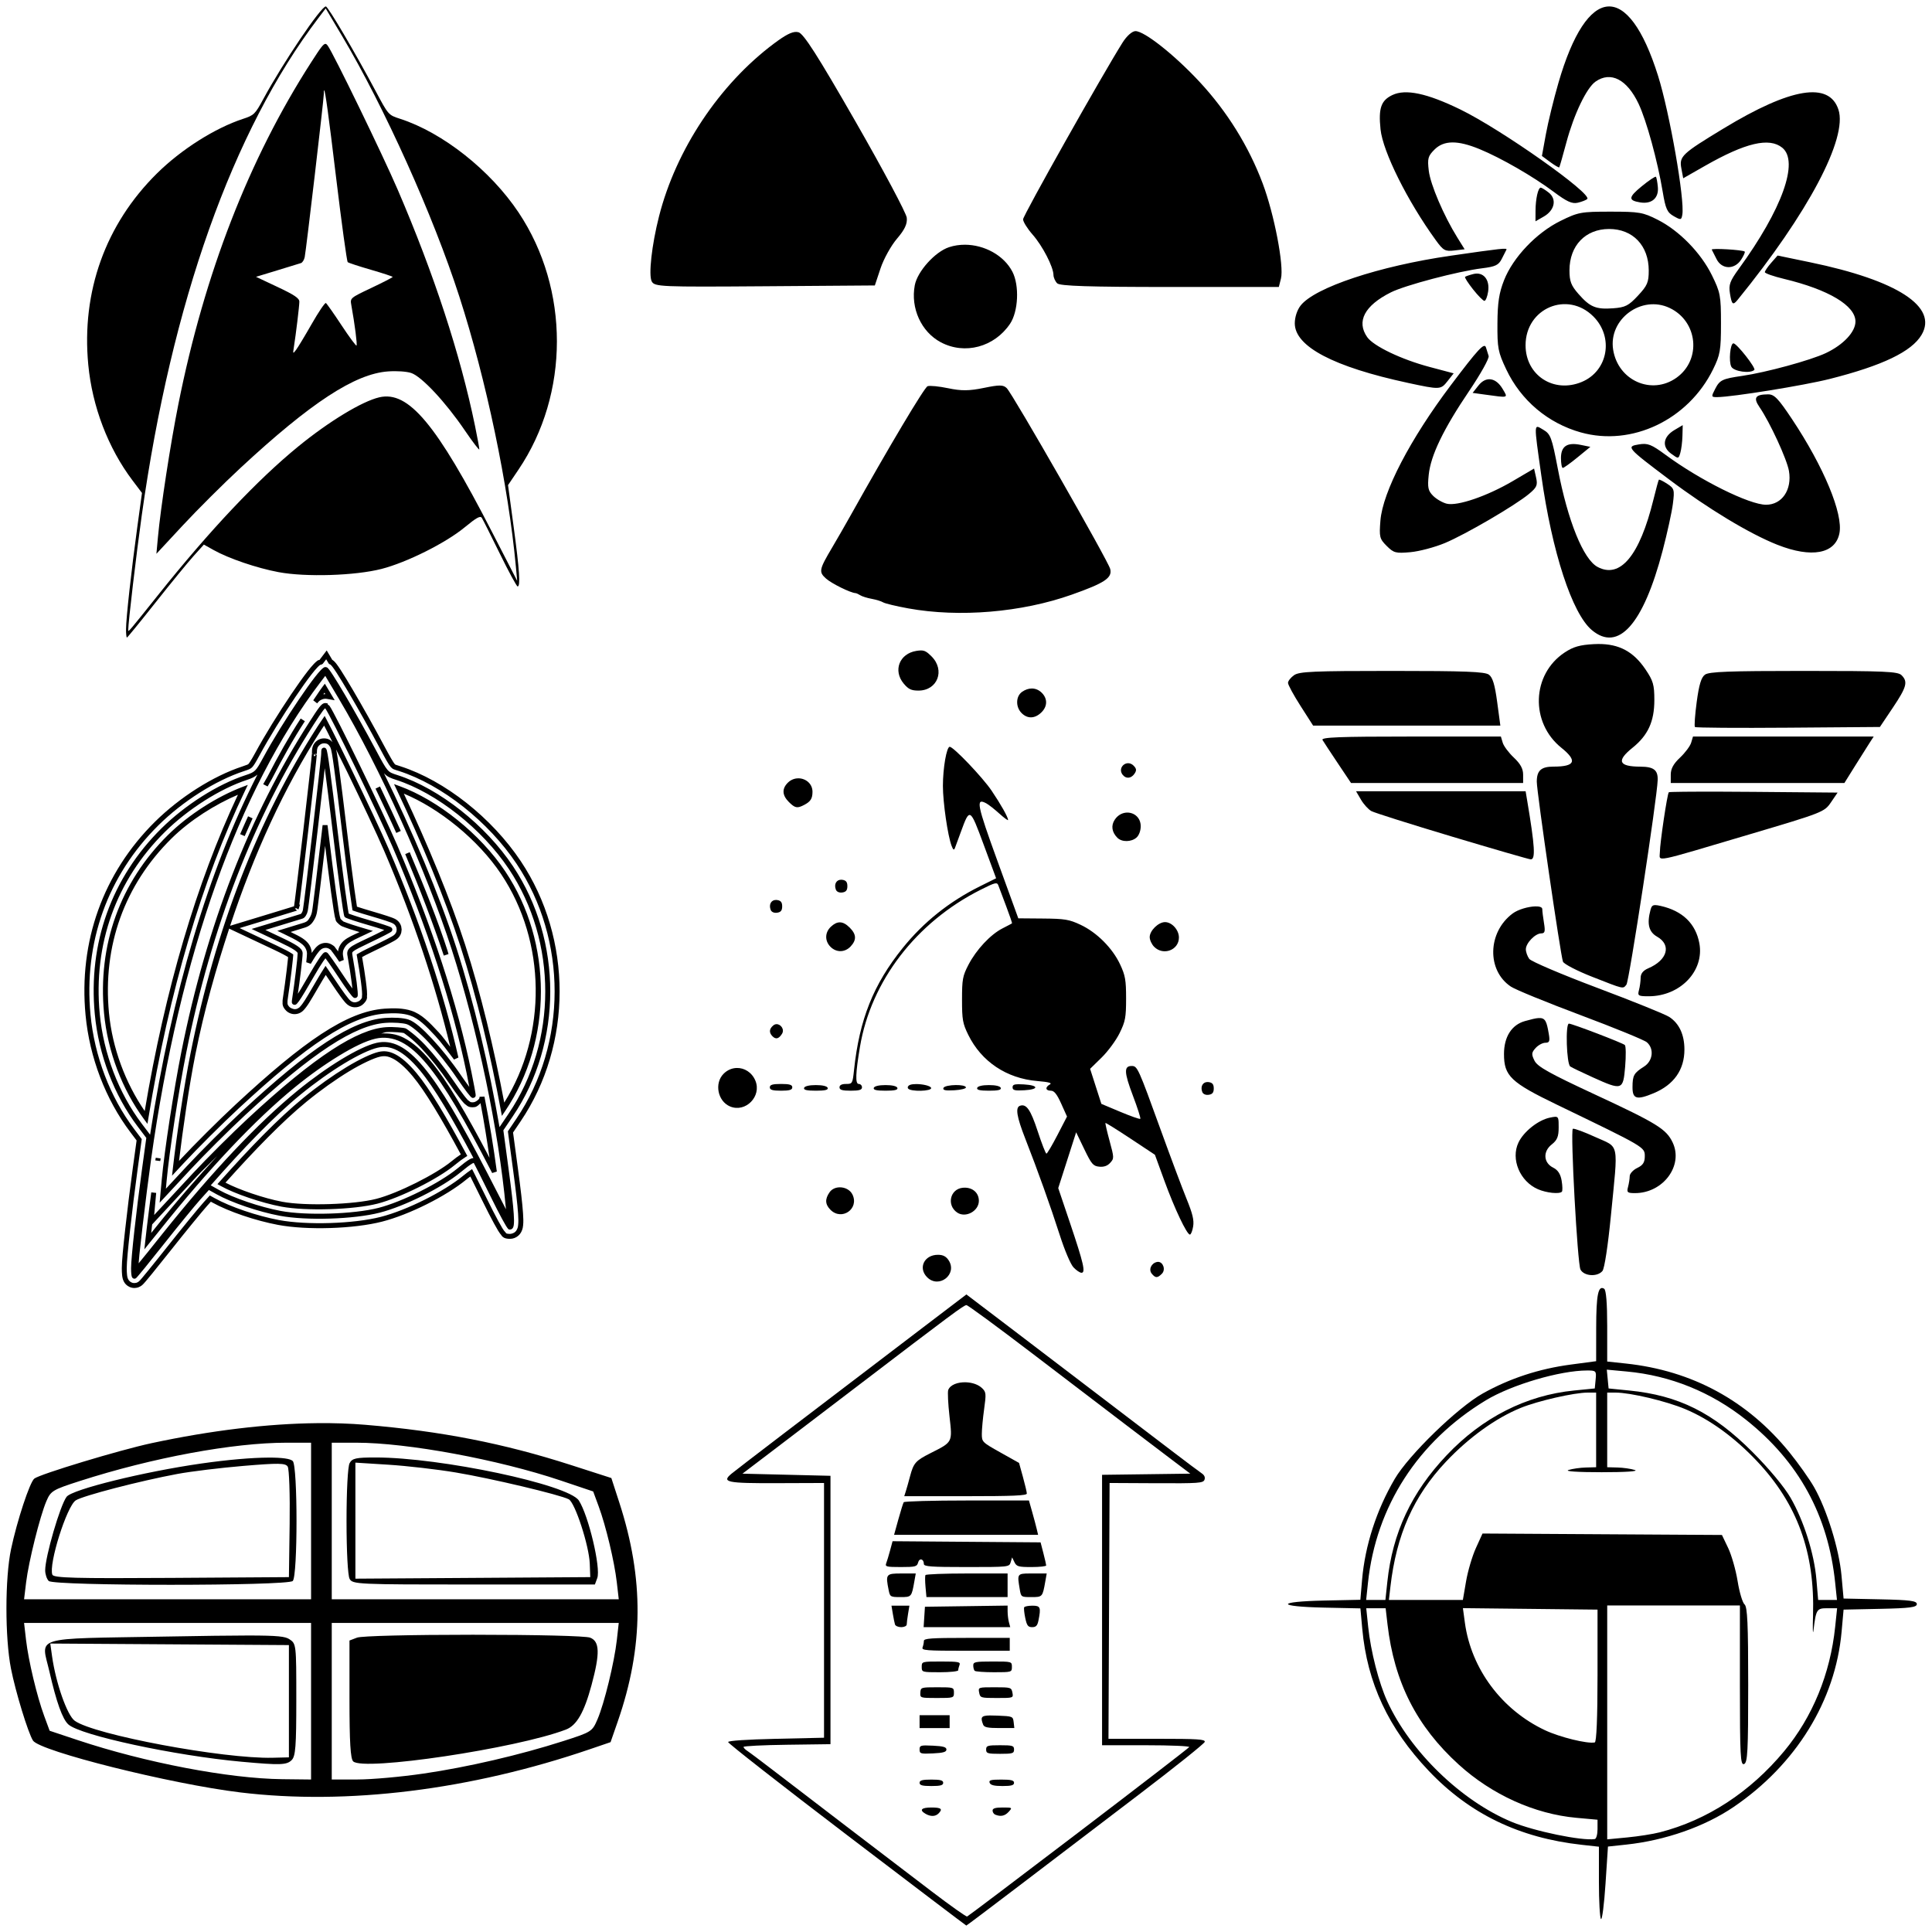 <svg version="1.1" viewBox="0 0 300 300" xmlns="http://www.w3.org/2000/svg">
	
	<g transform="translate(100,100)" id="g111261">
		<path id="operations" d="m 43.007,1 c -0.201,-2.6178e-4 -0.431,0.026 -0.71,0.071 -2.645,0.421 -3.663,3.065 -1.96,5.089 0.729,0.866 1.171,1.074 2.284,1.074 2.961,0 4.173,-3.164 2.031,-5.305 -0.689,-0.689 -1.041,-0.927 -1.646,-0.928 z m 17.217,5.911 c -0.499,-0.002 -1.02,0.17 -1.515,0.517 -0.987,0.691 -1.026,2.348 -0.078,3.296 0.908,0.908 2.024,0.886 3.032,-0.061 0.993,-0.933 1.036,-2.154 0.109,-3.081 -0.445,-0.445 -0.983,-0.67 -1.548,-0.672 z m -12.751,9.049 c -0.484,0 -1.059,3.301 -1.059,6.08 0,2.565 0.755,7.759 1.354,9.317 0.242,0.628 0.37,0.705 0.518,0.31 0.109,-0.288 0.517,-1.397 0.908,-2.464 1.398,-3.821 1.416,-3.811 3.56,1.983 l 1.922,5.193 -2.473,1.228 c -4.8,2.383 -8.792,5.571 -12.052,9.624 -4.536,5.639 -6.706,11.082 -7.536,18.904 -0.225,2.122 -0.259,2.182 -1.244,2.182 -0.668,0 -1.013,0.178 -1.013,0.524 0,0.396 0.427,0.524 1.746,0.524 1.319,0 1.745,-0.128 1.745,-0.524 0,-0.288 -0.228,-0.524 -0.507,-0.524 -0.553,0 -0.498,-1.648 0.192,-5.759 1.715,-10.221 8.735,-19.362 18.735,-24.394 2.297,-1.156 2.56,-1.218 2.762,-0.658 0.123,0.341 0.667,1.786 1.208,3.213 0.542,1.427 0.948,2.625 0.903,2.662 -0.045,0.037 -0.709,0.388 -1.477,0.78 -1.868,0.953 -4.07,3.309 -5.287,5.656 -0.9,1.736 -0.995,2.254 -0.995,5.41 -2.41e-4,3.11 0.105,3.705 0.97,5.466 2.041,4.156 5.952,6.771 10.726,7.171 1.747,0.146 2.341,0.306 1.953,0.524 -0.778,0.435 -0.699,0.976 0.143,0.976 0.518,0 0.941,0.528 1.607,2.007 l 0.904,2.007 -1.49,2.88 c -0.82,1.584 -1.588,2.88 -1.707,2.88 -0.119,0 -0.731,-1.571 -1.36,-3.491 -1.099,-3.353 -1.759,-4.295 -2.757,-3.938 -0.731,0.262 -0.496,1.705 0.825,5.079 1.941,4.959 3.918,10.486 5.377,15.033 0.751,2.341 1.669,4.497 2.117,4.974 0.435,0.463 0.995,0.842 1.245,0.842 0.667,0 0.329,-1.466 -1.776,-7.709 l -1.835,-5.441 2.779,-8.665 1.262,2.618 c 1.125,2.333 1.378,2.629 2.327,2.722 0.721,0.071 1.271,-0.123 1.701,-0.599 0.616,-0.681 0.613,-0.788 -0.097,-3.4 -0.403,-1.483 -0.692,-2.737 -0.642,-2.787 0.05,-0.05 1.799,1.04 3.887,2.423 l 3.796,2.514 1.462,4.014 c 1.586,4.353 3.493,8.377 3.97,8.377 0.164,0 0.391,-0.569 0.504,-1.265 0.157,-0.969 -0.082,-1.972 -1.022,-4.276 -0.675,-1.656 -2.478,-6.466 -4.007,-10.689 -3.503,-9.677 -3.626,-9.948 -4.516,-9.948 -1.222,0 -1.184,0.982 0.178,4.578 0.724,1.911 1.247,3.544 1.162,3.628 -0.085,0.085 -1.479,-0.403 -3.1,-1.084 l -2.947,-1.238 -0.875,-2.721 -0.875,-2.721 1.792,-1.753 c 0.985,-0.964 2.242,-2.674 2.793,-3.799 0.889,-1.815 1.002,-2.42 1.004,-5.362 0.001,-2.866 -0.125,-3.586 -0.931,-5.304 -1.189,-2.536 -3.618,-4.966 -6.154,-6.155 -1.756,-0.823 -2.436,-0.936 -5.821,-0.964 l -3.832,-0.032 -3.219,-8.858 c -3.221,-8.864 -3.421,-9.89 -1.758,-9 0.363,0.194 1.275,0.909 2.026,1.587 0.751,0.678 1.365,1.128 1.365,1.001 0,-0.429 -1.137,-2.449 -2.566,-4.561 -1.41,-2.083 -5.919,-6.806 -6.498,-6.806 z m 27.71,2.552 c -0.836,-0.004 -1.536,0.978 -0.829,1.83 0.543,0.654 1.35,0.535 1.86,-0.275 0.293,-0.465 0.247,-0.738 -0.197,-1.182 -0.261,-0.261 -0.555,-0.372 -0.833,-0.373 z m -51.177,2.346 c -0.586,-0.01 -1.192,0.202 -1.677,0.686 -0.934,0.934 -0.88,1.944 0.159,2.982 0.964,0.964 1.305,1.029 2.395,0.456 0.984,-0.518 1.274,-0.974 1.281,-2.015 0.008,-1.266 -1.039,-2.091 -2.158,-2.11 z m 51.083,5.319 c -0.725,-0.012 -1.487,0.336 -1.998,1.115 -0.6,0.915 -0.446,1.934 0.421,2.802 0.695,0.695 2.182,0.669 2.979,-0.052 0.374,-0.339 0.639,-1.057 0.639,-1.737 0,-1.325 -0.981,-2.11 -2.041,-2.128 z m -44.453,10.426 c -0.759,-0.015 -1.167,0.696 -0.841,1.545 0.126,0.329 0.525,0.504 0.997,0.437 0.577,-0.082 0.787,-0.345 0.787,-0.985 0,-0.64 -0.211,-0.902 -0.787,-0.984 -0.054,-0.008 -0.105,-0.012 -0.156,-0.013 z m -10.123,3.141 c -0.759,-0.015 -1.166,0.696 -0.841,1.545 0.126,0.329 0.525,0.504 0.997,0.437 0.577,-0.082 0.787,-0.345 0.787,-0.985 0,-0.64 -0.21,-0.902 -0.787,-0.984 -0.054,-0.008 -0.106,-0.012 -0.156,-0.013 z m 60.391,3.441 c -1.025,0 -2.379,1.325 -2.379,2.329 0,0.446 0.314,1.126 0.698,1.51 1.42,1.42 3.839,0.507 3.839,-1.45 0,-1.181 -1.092,-2.389 -2.159,-2.389 z m -50.52,0.038 c -0.443,0.007 -0.884,0.232 -1.357,0.673 -0.953,0.888 -0.98,2.213 -0.065,3.128 0.915,0.915 2.24,0.887 3.128,-0.065 0.941,-1.01 0.898,-1.874 -0.145,-2.917 -0.554,-0.554 -1.058,-0.827 -1.559,-0.819 z m -9.809,15.809 c -0.169,0.004 -0.34,0.063 -0.497,0.194 -0.65,0.54 -0.691,1.122 -0.118,1.694 0.513,0.513 0.976,0.392 1.466,-0.385 0.435,-0.689 -0.188,-1.519 -0.85,-1.503 z m -6.196,6.803 c -0.714,0.022 -1.43,0.31 -2.014,0.894 -1.479,1.479 -0.92,4.288 1.013,5.087 2.406,0.995 4.929,-1.59 3.917,-4.013 -0.545,-1.304 -1.726,-2.006 -2.915,-1.968 z m 73.15,2.182 c -0.759,-0.015 -1.166,0.696 -0.841,1.545 0.126,0.329 0.525,0.504 0.997,0.437 0.577,-0.082 0.787,-0.345 0.787,-0.985 0,-0.64 -0.21,-0.902 -0.787,-0.984 -0.054,-0.008 -0.106,-0.012 -0.156,-0.013 z m -66.248,0.299 c -1.319,0 -1.745,0.128 -1.745,0.524 0,0.396 0.426,0.524 1.745,0.524 1.319,0 1.745,-0.128 1.745,-0.524 0,-0.396 -0.426,-0.524 -1.745,-0.524 z m 20.989,0.017 c -0.387,2.62e-4 -0.739,0.04 -0.978,0.132 -0.28,0.107 -0.411,0.354 -0.291,0.547 0.331,0.536 3.759,0.455 3.581,-0.085 -0.11,-0.335 -1.324,-0.595 -2.312,-0.594 z m 15.841,0.024 c -0.691,0.009 -0.878,0.143 -0.878,0.483 0,0.456 0.339,0.541 1.832,0.455 2.307,-0.133 2.249,-0.768 -0.083,-0.909 -0.354,-0.021 -0.641,-0.032 -0.871,-0.029 z m -9.696,0.13 c -0.883,0.009 -1.826,0.172 -1.922,0.46 -0.115,0.345 0.3,0.43 1.716,0.349 1.027,-0.059 1.829,-0.264 1.781,-0.456 -0.062,-0.25 -0.795,-0.361 -1.574,-0.353 z m -21.724,0.004 c -1.039,0 -1.743,0.168 -1.832,0.437 -0.105,0.315 0.405,0.436 1.832,0.436 1.427,0 1.937,-0.121 1.832,-0.436 -0.09,-0.269 -0.793,-0.437 -1.832,-0.437 z m 10.821,0 c -1.039,0 -1.743,0.168 -1.832,0.437 -0.105,0.315 0.405,0.436 1.832,0.436 1.427,0 1.937,-0.121 1.832,-0.436 -0.09,-0.269 -0.793,-0.437 -1.832,-0.437 z m 16.056,0 c -1.039,0 -1.743,0.168 -1.832,0.437 -0.105,0.315 0.405,0.436 1.832,0.436 1.427,0 1.937,-0.121 1.832,-0.436 -0.09,-0.269 -0.793,-0.437 -1.832,-0.437 z m -23.165,15.876 c -0.62,0.004 -1.225,0.25 -1.584,0.762 -0.744,1.063 -0.701,1.891 0.142,2.733 1.744,1.744 4.475,-0.144 3.416,-2.363 -0.355,-0.743 -1.177,-1.138 -1.974,-1.133 z m 19.363,0.054 c -0.087,0.001 -0.175,0.005 -0.264,0.014 -1.986,0.191 -2.549,2.728 -0.855,3.859 1.306,0.872 3.351,-0.242 3.351,-1.827 0,-1.224 -0.932,-2.06 -2.231,-2.046 z m -4.12,10.423 c -2.136,0 -3.12,2.048 -1.678,3.49 1.833,1.833 4.753,-0.473 3.337,-2.635 -0.398,-0.608 -0.878,-0.855 -1.659,-0.855 z m 34.185,1.098 c -0.052,-5.24e-4 -0.105,0.004 -0.159,0.015 -0.902,0.178 -1.356,1.183 -0.824,1.824 0.576,0.694 0.88,0.695 1.57,0.005 0.626,-0.626 0.188,-1.837 -0.587,-1.844 z" />
	</g>
	<g transform="translate(100,200)" id="g111264">
		<path id="transporter" d="m 50.061,1 -6.719,5.112 c -18.688,14.218 -28.82,21.955 -29.722,22.697 -1.645,1.353 -0.82,1.525 7.167,1.495 l 7.168,-0.026 v 39.555 l -7.418,0.167 c -4.551,0.102 -7.442,0.296 -7.478,0.5 -0.033,0.183 8.256,6.67 18.42,14.415 10.164,7.745 18.52,14.083 18.57,14.085 0.05,0.002 3.8,-2.823 8.335,-6.278 4.534,-3.455 12.82,-9.765 18.412,-14.023 5.592,-4.258 10.216,-7.957 10.276,-8.221 0.091,-0.405 -1.047,-0.479 -7.42,-0.479 h -7.528 l 0.172,-39.722 7.257,0.037 c 6.564,0.033 7.278,-0.018 7.476,-0.534 0.142,-0.369 -0.007,-0.722 -0.422,-0.998 -0.353,-0.235 -2.467,-1.821 -4.698,-3.524 -9.084,-6.937 -17.344,-13.233 -24.396,-18.594 z m 0.009,1.658 c 0.213,0 4.775,3.349 10.139,7.442 13.854,10.572 18.345,13.991 21.686,16.514 l 2.933,2.215 -6.85,0.09 -6.85,0.09 v 41.992 h 6.854 c 3.77,0 6.774,0.128 6.678,0.285 -0.097,0.157 -7.836,6.12 -17.199,13.252 -9.363,7.132 -17.142,13.008 -17.287,13.058 -0.145,0.05 -2.584,-1.675 -5.419,-3.834 -9.059,-6.898 -18.555,-14.153 -23.414,-17.889 -2.596,-1.996 -4.983,-3.795 -5.303,-3.998 -0.321,-0.202 -0.583,-0.478 -0.583,-0.614 0,-0.135 3.038,-0.287 6.751,-0.336 l 6.751,-0.09 v -41.672 l -13.669,-0.333 3.949,-3 c 2.172,-1.65 8.248,-6.281 13.502,-10.29 15.237,-11.627 16.923,-12.88 17.332,-12.88 z m -0.079,11.983 c -1.233,-0.044 -2.432,0.367 -2.749,1.192 -0.113,0.294 -0.025,2.135 0.195,4.092 0.462,4.102 0.535,3.961 -2.999,5.745 -2.255,1.138 -2.581,1.509 -3.123,3.556 -0.233,0.881 -0.532,1.94 -0.664,2.352 l -0.24,0.75 h 9.524 c 7.403,0 9.521,-0.093 9.512,-0.417 -0.006,-0.229 -0.281,-1.392 -0.61,-2.583 l -0.599,-2.167 -2.89,-1.62 c -2.844,-1.594 -2.89,-1.641 -2.89,-2.893 0,-0.7 0.161,-2.431 0.358,-3.847 0.329,-2.367 0.306,-2.625 -0.283,-3.215 C 51.931,14.984 50.951,14.675 49.992,14.641 Z m 0.144,18.354 c -5.301,0 -9.714,0.123 -9.807,0.272 -0.093,0.15 -0.467,1.35 -0.832,2.667 l -0.664,2.395 h 22.366 l -0.217,-0.917 c -0.119,-0.504 -0.44,-1.704 -0.712,-2.667 l -0.495,-1.75 z m -11.538,6.325 -0.381,1.421 c -0.21,0.782 -0.482,1.684 -0.606,2.005 -0.202,0.524 0.031,0.584 2.272,0.584 2.257,0 2.514,-0.067 2.68,-0.7 0.196,-0.75 0.895,-0.579 0.895,0.22 0,0.402 1.079,0.481 6.628,0.481 6.585,0 6.63,-0.005 6.853,-0.75 l 0.224,-0.75 0.366,0.75 c 0.326,0.669 0.612,0.75 2.648,0.75 1.255,0 2.28,-0.113 2.276,-0.25 -0.004,-0.138 -0.2,-1 -0.438,-1.917 l -0.432,-1.667 -11.493,-0.087 z m 1.397,5.009 c -2.435,0 -2.503,0.089 -1.995,2.625 0.199,0.993 0.283,1.042 1.811,1.042 1.732,0 1.74,-0.01 2.167,-2.417 l 0.222,-1.25 z m 10.151,0 c -3.473,0 -6.373,0.113 -6.445,0.25 -0.071,0.138 -0.065,0.962 0.014,1.833 l 0.144,1.584 h 12.601 v -3.667 z m 9.758,0 c -1.998,0.004 -1.944,0.111 -1.563,2.417 0.205,1.242 0.217,1.25 1.807,1.25 1.729,0 1.739,-0.01 2.165,-2.417 l 0.221,-1.25 h -2.204 c -0.152,0 -0.294,-2.5e-4 -0.427,0 z m -3.443,4.986 -6.418,0.091 -6.417,0.09 -0.102,1.584 -0.102,1.583 h 13.449 l -0.201,-0.75 c -0.111,-0.413 -0.202,-1.166 -0.206,-1.674 z m -18.032,0.015 0.208,1.25 c 0.114,0.688 0.266,1.438 0.338,1.667 0.072,0.229 0.51,0.417 0.974,0.417 0.464,0 0.844,-0.187 0.848,-0.417 0.002,-0.229 0.096,-0.979 0.21,-1.667 l 0.207,-1.25 h -1.392 z m 21.886,0 c -0.631,0 -1.206,0.113 -1.278,0.25 -0.072,0.138 0.003,0.887 0.167,1.667 0.247,1.173 0.431,1.417 1.07,1.417 0.598,0 0.819,-0.235 0.981,-1.042 0.408,-2.04 0.304,-2.292 -0.939,-2.292 z m -10.187,5.001 c -5.534,0 -6.667,0.08 -6.667,0.473 0,0.26 -0.091,0.71 -0.203,1 -0.18,0.47 0.54,0.527 6.667,0.527 h 6.87 v -2 z m -3.965,3.667 c -3.016,0 -3.036,0.006 -3.036,0.834 0,0.824 0.034,0.833 2.834,0.833 1.559,0 2.833,-0.137 2.833,-0.306 0,-0.168 0.091,-0.544 0.203,-0.834 0.175,-0.457 -0.202,-0.527 -2.834,-0.527 z m 7.965,0 c -2.687,0 -3,0.064 -3,0.611 0,0.336 0.1,0.711 0.222,0.833 0.122,0.122 1.472,0.222 3,0.222 2.741,0 2.778,-0.011 2.778,-0.833 0,-0.827 -0.022,-0.834 -3,-0.834 z m 0.341,4 c -2.574,0 -2.581,0.003 -2.423,0.834 0.154,0.804 0.252,0.833 2.741,0.833 2.574,0 2.581,-0.002 2.423,-0.833 -0.154,-0.804 -0.252,-0.834 -2.741,-0.834 z m -8.925,5e-4 c -2.521,2.3e-4 -2.585,0.02 -2.632,0.833 -0.047,0.822 -0.014,0.833 2.584,0.833 2.585,0 2.632,-0.015 2.632,-0.833 0,-0.817 -0.05,-0.833 -2.584,-0.833 z m -2.75,4.334 v 2 h 4.668 v -2 h -2.334 z m 10.902,0.043 c -1.389,0.019 -1.457,0.321 -1.031,1.429 0.158,0.411 0.714,0.527 2.522,0.527 h 2.32 l -0.105,-0.917 c -0.103,-0.896 -0.161,-0.919 -2.522,-1.014 -0.472,-0.019 -0.863,-0.03 -1.183,-0.025 z m 1.6,4.624 c -1.945,0 -2.167,0.068 -2.167,0.667 0,0.598 0.222,0.667 2.167,0.667 1.945,0 2.167,-0.069 2.167,-0.667 0,-0.598 -0.223,-0.667 -2.167,-0.667 z m -11.555,0.032 c -0.857,0.004 -0.946,0.151 -0.946,0.635 0,0.645 0.159,0.691 2.084,0.6 1.586,-0.076 2.084,-0.219 2.084,-0.6 0,-0.381 -0.498,-0.524 -2.084,-0.599 -0.481,-0.023 -0.852,-0.037 -1.137,-0.036 z m 0.887,5.302 c -1.408,0 -1.834,0.116 -1.834,0.5 0,0.384 0.426,0.5 1.834,0.5 1.408,0 1.834,-0.116 1.834,-0.5 0,-0.384 -0.426,-0.5 -1.834,-0.5 z m 10.845,0 c -1.632,0 -1.955,0.09 -1.798,0.5 0.138,0.359 0.699,0.5 1.99,0.5 1.376,0 1.798,-0.117 1.798,-0.5 0,-0.389 -0.444,-0.5 -1.99,-0.5 z m -10.845,4.334 c -1.558,0 -1.922,0.388 -0.917,0.974 0.787,0.458 1.533,0.443 2.017,-0.04 0.705,-0.705 0.435,-0.934 -1.1,-0.934 z m 11.053,0 c -1.117,0 -1.552,0.133 -1.552,0.473 0,0.26 0.187,0.548 0.417,0.64 0.848,0.342 1.496,0.204 2.084,-0.446 0.595,-0.658 0.582,-0.667 -0.948,-0.667 z" />
	</g>
	<g transform="translate(197.93,99)" id="g111267">
		<path id="medical" d="m 50.236,1 c -0.217,10e-4 -0.439,0.008 -0.666,0.02 -2.176,0.116 -3.196,0.407 -4.54,1.297 -5.126,3.392 -5.384,10.883 -0.51,14.8 2.529,2.032 2.156,2.923 -1.221,2.923 -1.928,0 -2.598,0.606 -2.598,2.351 0,1.591 3.692,26.96 4.064,27.932 0.143,0.372 2.2,1.438 4.572,2.367 4.989,1.956 4.715,1.893 5.284,1.206 0.419,-0.506 4.775,-29.028 4.853,-31.775 0.044,-1.562 -0.614,-2.066 -2.713,-2.075 -3.358,-0.014 -3.722,-0.902 -1.2,-2.929 2.41,-1.937 3.394,-4.085 3.394,-7.413 0,-2.377 -0.178,-2.991 -1.38,-4.768 C 55.714,2.181 53.495,0.981 50.236,1 Z m -32.021,4.181 c -12.218,0 -14.393,0.095 -15.201,0.661 -0.519,0.363 -0.943,0.903 -0.943,1.198 0,0.296 0.877,1.909 1.949,3.584 l 1.95,3.047 h 29.073 L 34.55,10.006 C 34.188,7.308 33.849,6.187 33.266,5.761 32.634,5.298 29.591,5.181 18.215,5.181 Z m 63.929,0 c -11.61,0 -14.694,0.117 -15.327,0.58 -0.583,0.426 -0.922,1.547 -1.284,4.245 -0.27,2.016 -0.393,3.764 -0.274,3.884 0.12,0.12 6.631,0.168 14.47,0.106 L 93.98,13.884 95.973,10.912 C 98.141,7.681 98.362,6.865 97.345,5.848 96.765,5.268 94.791,5.181 82.144,5.181 Z m -61.024,10.189 c -11.088,0 -13.941,0.111 -13.693,0.531 0.172,0.292 1.24,1.915 2.373,3.608 l 2.06,3.078 h 26.72 v -1.295 c 0,-0.924 -0.414,-1.685 -1.443,-2.654 -0.794,-0.747 -1.571,-1.788 -1.727,-2.313 l -0.283,-0.955 z m 43.837,0 -0.284,0.955 c -0.156,0.525 -0.933,1.566 -1.726,2.313 -1.029,0.968 -1.443,1.73 -1.443,2.654 v 1.295 h 26.96 l 1.655,-2.653 c 0.91,-1.459 1.934,-3.083 2.276,-3.609 l 0.622,-0.955 h -14.029 z m -52.322,8.491 0.767,1.311 c 0.422,0.721 1.149,1.52 1.616,1.775 0.467,0.255 6.103,2.037 12.524,3.96 6.421,1.923 11.913,3.512 12.205,3.532 0.786,0.053 0.666,-1.97 -0.549,-9.198 l -0.232,-1.379 h -13.165 z m 56.689,0.07 c -4.694,-0.014 -8.051,0.019 -8.122,0.09 -0.244,0.244 -1.381,7.874 -1.39,9.332 -0.009,1.469 -1.381,1.745 13.928,-2.795 11.369,-3.372 11.621,-3.47 12.635,-4.962 l 1.035,-1.522 -13.018,-0.113 c -1.79,-0.015 -3.503,-0.025 -5.068,-0.03 z m -10.211,17.614 c -0.455,-0.007 -0.61,0.2 -0.752,0.729 -0.585,2.18 -0.278,3.433 1.022,4.173 2.269,1.291 1.609,3.642 -1.382,4.916 -0.781,0.333 -1.169,0.817 -1.173,1.462 -0.003,0.53 -0.121,1.394 -0.262,1.92 -0.235,0.878 -0.114,0.955 1.506,0.955 4.906,0 8.675,-3.944 7.87,-8.235 -0.573,-3.052 -2.614,-5.024 -5.994,-5.79 -0.358,-0.081 -0.627,-0.128 -0.834,-0.131 z m -18.653,0.199 c -1.065,0.029 -2.647,0.46 -3.517,1.109 -3.896,2.908 -4.029,8.85 -0.256,11.353 0.711,0.472 5.582,2.464 10.825,4.428 5.243,1.964 9.867,3.856 10.276,4.205 1.164,0.994 0.95,2.899 -0.425,3.773 -1.593,1.014 -1.79,1.365 -1.798,3.203 -0.008,1.846 0.658,2.036 3.292,0.935 3.131,-1.308 4.768,-3.633 4.768,-6.772 0,-2.315 -0.808,-4.055 -2.353,-5.068 -0.618,-0.405 -5.642,-2.436 -11.166,-4.513 -5.523,-2.077 -10.281,-4.103 -10.573,-4.502 -0.292,-0.399 -0.53,-1.071 -0.53,-1.494 0,-0.956 1.463,-2.466 2.39,-2.466 0.564,0 0.643,-0.296 0.429,-1.592 -0.145,-0.876 -0.265,-1.856 -0.268,-2.178 -0.003,-0.312 -0.456,-0.439 -1.095,-0.422 z m 0.527,17.338 c -0.487,0.029 -1.159,0.202 -2.112,0.467 -2.072,0.575 -3.264,2.441 -3.266,5.11 -0.003,3.418 1.039,4.413 8.283,7.909 13.608,6.568 13.579,6.551 13.579,7.962 0,0.964 -0.28,1.401 -1.168,1.827 -0.642,0.308 -1.169,0.883 -1.173,1.279 -0.003,0.396 -0.12,1.15 -0.261,1.675 -0.226,0.843 -0.099,0.955 1.08,0.955 4.376,0 7.556,-4.283 5.844,-7.873 -0.991,-2.078 -2.421,-2.96 -12.098,-7.458 -7.048,-3.276 -8.893,-4.308 -9.349,-5.231 -0.497,-1.004 -0.474,-1.254 0.172,-1.968 0.407,-0.45 1.088,-0.818 1.513,-0.818 0.638,0 0.731,-0.241 0.534,-1.38 -0.326,-1.888 -0.506,-2.52 -1.578,-2.455 z m 4.703,0.866 c -0.566,-0.005 -0.366,6.284 0.212,6.658 0.292,0.189 1.868,0.947 3.502,1.685 4.56,2.06 4.709,2.011 5.017,-1.655 0.142,-1.69 0.121,-3.204 -0.045,-3.364 -0.331,-0.319 -8.171,-3.32 -8.686,-3.324 z m -2.161,14.468 c -0.189,0.009 -0.441,0.059 -0.775,0.126 -1.807,0.361 -4.08,2.155 -4.895,3.865 -1.228,2.576 0.21,6.032 3.019,7.255 1.323,0.576 3.321,0.785 3.718,0.388 0.119,-0.119 0.103,-0.89 -0.035,-1.714 -0.172,-1.028 -0.585,-1.663 -1.313,-2.023 -1.511,-0.747 -1.626,-2.501 -0.236,-3.595 0.858,-0.675 1.085,-1.228 1.085,-2.649 0,-1.343 -0.003,-1.681 -0.569,-1.654 z m 2.806,1.854 c -0.018,0.002 -0.032,0.007 -0.039,0.015 -0.4,0.4 0.719,20.974 1.189,21.852 0.557,1.04 2.62,1.173 3.412,0.22 0.314,-0.378 0.857,-3.933 1.313,-8.597 1.143,-11.685 1.387,-10.467 -2.446,-12.213 -1.675,-0.763 -3.151,-1.311 -3.428,-1.277 z" />
	</g>
	<g transform="translate(200)" id="g111496">
		<path d="m 47.18,97.841 c -3.066,-2.58 -6.174,-12.09 -7.848,-24.013 -1.178,-8.39 -1.196,-7.985 0.322,-7.088 1.121,0.662 1.314,1.184 2.248,6.071 1.545,8.084 3.957,14.04 6.164,15.221 3.518,1.883 6.536,-1.748 8.673,-10.434 0.4,-1.627 0.78,-3.023 0.844,-3.103 0.064,-0.08 0.646,0.202 1.294,0.627 1.106,0.725 1.161,0.914 0.889,3.091 -0.159,1.276 -0.875,4.549 -1.59,7.273 -3.009,11.469 -6.88,15.818 -10.997,12.354 z M 15.325,84.773 c -1.107,-1.107 -1.178,-1.396 -0.974,-3.939 0.357,-4.453 4.625,-12.657 10.936,-21.022 4.259,-5.645 5.202,-6.659 5.453,-5.861 0.118,0.375 0.305,0.974 0.417,1.331 0.111,0.357 -1.245,2.791 -3.013,5.408 -4.009,5.932 -5.982,10.019 -6.293,13.039 -0.205,1.983 -0.101,2.478 0.683,3.262 0.508,0.508 1.454,1.057 2.102,1.22 1.656,0.416 6.283,-1.167 10.276,-3.515 l 3.298,-1.939 0.311,1.381 c 0.27,1.2 0.127,1.535 -1.094,2.554 -2.134,1.782 -9.851,6.289 -13.067,7.631 -1.572,0.656 -3.979,1.294 -5.349,1.418 -2.274,0.206 -2.595,0.122 -3.685,-0.968 z M 76.017,84.604 C 71.685,82.894 65.212,78.988 59.16,74.432 52.606,69.499 52.466,69.335 54.503,69.004 c 1.365,-0.221 1.916,-0.004 4.141,1.634 5.36,3.946 12.999,7.738 15.587,7.738 2.477,0 4.052,-2.319 3.558,-5.241 -0.306,-1.813 -2.962,-7.57 -4.572,-9.914 -1.004,-1.461 -0.661,-1.976 1.325,-1.987 0.968,-0.006 1.573,0.62 3.717,3.841 4.942,7.424 7.969,14.717 7.365,17.74 -0.637,3.187 -4.324,3.873 -9.606,1.788 z M 42.386,71.137 c 0,-1.85 0.951,-2.488 3.065,-2.056 l 1.498,0.306 -1.997,1.636 c -1.098,0.9 -2.125,1.636 -2.282,1.636 -0.156,0 -0.284,-0.686 -0.284,-1.524 z m 17.098,-0.699 c -1.469,-1.076 -1.247,-2.617 0.527,-3.666 l 1.282,-0.757 -0.044,1.674 c -0.024,0.921 -0.172,2.105 -0.33,2.632 -0.284,0.953 -0.292,0.954 -1.435,0.117 z M 45.475,67.147 c -5.118,-1.435 -9.305,-4.973 -11.586,-9.788 -1.273,-2.688 -1.393,-3.313 -1.368,-7.124 0.021,-3.258 0.247,-4.737 1.027,-6.721 1.396,-3.554 5.032,-7.376 8.763,-9.211 2.763,-1.359 3.184,-1.437 7.765,-1.437 4.463,0 5.04,0.099 7.337,1.263 3.347,1.696 6.695,5.124 8.411,8.611 1.314,2.67 1.408,3.172 1.408,7.486 0,4.173 -0.12,4.869 -1.229,7.128 -3.845,7.83 -12.61,12.012 -20.526,9.792 z m 0.149,-7.844 c 4.074,-1.702 5.001,-6.955 1.792,-10.163 -4.037,-4.037 -10.527,-1.28 -10.527,4.472 0,4.666 4.372,7.515 8.734,5.692 z m 14.696,-0.646 c 3.916,-2.788 3.334,-8.752 -1.057,-10.836 -4.37,-2.074 -9.532,1.745 -8.773,6.491 0.765,4.786 5.977,7.089 9.831,4.345 z M 54.34,45.912 c 1.461,-1.566 1.677,-2.071 1.676,-3.904 -0.004,-3.873 -2.463,-6.452 -6.154,-6.452 -3.677,0 -6.151,2.581 -6.154,6.42 -0.001,1.706 0.247,2.357 1.403,3.674 1.791,2.04 2.705,2.417 5.382,2.221 1.877,-0.138 2.396,-0.401 3.847,-1.958 z M 30.58,61.272 28.668,61.008 29.577,59.857 c 1.157,-1.465 2.698,-1.248 3.747,0.529 0.859,1.453 1.012,1.404 -2.744,0.886 z m 35.754,-0.892 c 0.711,-1.375 1.107,-1.565 4.193,-2.012 3.705,-0.536 10.623,-2.423 12.989,-3.543 2.725,-1.289 4.599,-3.286 4.599,-4.901 0,-2.467 -4.172,-4.958 -11.082,-6.616 -1.644,-0.394 -2.988,-0.866 -2.988,-1.047 0,-0.182 0.445,-0.837 0.989,-1.456 l 0.989,-1.125 5.057,1.048 c 13.58,2.815 19.872,6.91 17.302,11.262 -1.539,2.606 -6.064,4.779 -14.263,6.852 -3.967,1.003 -15.113,2.804 -17.45,2.82 -0.965,0.007 -0.977,-0.039 -0.335,-1.281 z M 18.642,59.458 C 7.077,56.975 1.054,53.807 1.054,50.209 c 0,-0.965 0.365,-2.078 0.91,-2.77 2.209,-2.808 12.198,-6.125 23.274,-7.728 7.87,-1.139 8.842,-1.245 8.682,-0.943 -0.075,0.14 -0.4,0.78 -0.722,1.42 -0.493,0.981 -0.977,1.213 -3.064,1.472 -3.74,0.463 -11.953,2.631 -14.158,3.737 -4.084,2.049 -5.387,4.51 -3.678,6.95 0.981,1.4 5.31,3.47 9.686,4.632 l 3.741,0.993 -0.935,1.189 c -1.075,1.367 -1.154,1.371 -6.148,0.298 z m 50.195,-2.517 c -0.427,-0.817 -0.173,-3.628 0.328,-3.628 0.511,0 3.532,3.839 3.246,4.125 -0.611,0.611 -3.182,0.253 -3.575,-0.498 z M 68.627,45.572 c -0.219,-1.351 -0.014,-1.919 1.388,-3.847 6.72,-9.238 9.374,-16.647 6.73,-18.79 -2.02,-1.637 -5.706,-0.769 -12.006,2.825 l -3.371,1.923 -0.289,-1.543 c -0.35,-1.864 0.081,-2.27 6.591,-6.213 10.436,-6.321 16.356,-7.289 17.801,-2.912 1.463,4.433 -4.722,16.107 -15.651,29.542 -0.732,0.9 -0.911,0.752 -1.193,-0.985 z M 28.739,44.939 c -0.775,-0.979 -1.335,-1.853 -1.245,-1.943 0.09,-0.09 0.667,-0.29 1.281,-0.444 1.552,-0.39 2.59,0.846 2.299,2.737 -0.121,0.786 -0.379,1.429 -0.573,1.429 -0.194,0 -0.987,-0.801 -1.762,-1.779 z m 37.806,-4.707 c -0.333,-0.665 -0.668,-1.325 -0.743,-1.466 -0.14,-0.264 4.809,0.025 5.115,0.298 0.093,0.083 -0.159,0.652 -0.56,1.265 -1.033,1.576 -2.999,1.527 -3.812,-0.096 z m -43.597,-2.94 c -4.39,-6.048 -8.221,-13.735 -8.581,-17.216 -0.338,-3.277 0.077,-4.477 1.837,-5.317 2.063,-0.984 5.392,-0.277 10.563,2.244 6.388,3.114 20.566,13.125 19.695,13.907 -0.187,0.167 -0.845,0.423 -1.464,0.568 -0.879,0.206 -1.691,-0.159 -3.717,-1.675 -3.214,-2.404 -8.193,-5.274 -11.534,-6.648 -3.42,-1.407 -5.547,-1.384 -7.005,0.074 -1.006,1.006 -1.107,1.382 -0.883,3.276 0.254,2.147 2.318,6.975 4.436,10.38 l 1.133,1.821 -1.592,0.186 c -1.443,0.169 -1.713,0.019 -2.889,-1.601 z m 15.487,-4.556 c 0.007,-1.858 0.404,-3.612 0.815,-3.597 0.153,0.005 0.71,0.352 1.238,0.769 1.284,1.017 0.925,2.744 -0.772,3.718 l -1.287,0.739 0.006,-1.628 z m 21.453,0.824 c -1.01,-0.572 -1.262,-1.132 -1.699,-3.761 -0.793,-4.782 -2.521,-11.087 -3.75,-13.684 -1.796,-3.796 -4.325,-5.098 -6.688,-3.443 -1.389,0.973 -3.347,5.06 -4.521,9.437 -0.549,2.048 -1.047,3.79 -1.106,3.871 -0.059,0.082 -0.69,-0.282 -1.402,-0.808 L 39.428,24.216 40.042,20.847 c 0.338,-1.853 1.216,-5.447 1.952,-7.986 4.461,-15.394 10.832,-15.847 15.465,-1.099 1.808,5.756 4.17,19.265 3.771,21.569 -0.147,0.849 -0.226,0.863 -1.342,0.23 z m -5.19,-2.128 c -1.901,-0.308 -1.857,-0.797 0.225,-2.503 1.112,-0.911 2.104,-1.575 2.204,-1.475 0.1,0.1 0.238,0.834 0.306,1.63 0.143,1.684 -0.964,2.634 -2.735,2.347 z" id="science" />
	</g>
	<g transform="translate(100)" id="g12346">
		<path id="adioactive" d="m 76.317,4.832 c -0.512,0 -1.36,0.75 -2.004,1.774 -3.161,5.023 -15.45,26.858 -15.45,27.45 0,0.377 0.666,1.445 1.481,2.373 1.544,1.758 3.22,5.002 3.238,6.265 0.006,0.403 0.266,0.989 0.578,1.301 0.42,0.42 4.959,0.567 17.492,0.567 h 16.924 l 0.329,-1.301 C 99.404,41.289 97.863,33.261 96.068,28.483 93.908,22.732 90.558,17.336 86.296,12.74 82.417,8.559 77.714,4.832 76.317,4.832 Z m -52.649,0.126 c -0.746,-0.027 -1.73,0.492 -3.477,1.798 C 11.7,13.106 4.966,23.226 2.333,33.595 c -1.129,4.442 -1.652,9.128 -1.13,10.104 0.444,0.83 1.347,0.869 17.555,0.751 l 17.087,-0.125 0.885,-2.655 c 0.487,-1.461 1.636,-3.533 2.553,-4.605 1.209,-1.413 1.627,-2.309 1.519,-3.261 C 40.72,33.083 37.141,26.37 32.849,18.885 26.958,8.614 24.782,5.21 23.975,5.002 c -0.098,-0.025 -0.2,-0.041 -0.307,-0.044 z M 49.842,38.002 c -0.842,-0.004 -1.681,0.119 -2.48,0.383 -2.173,0.717 -4.913,3.765 -5.316,5.913 -0.669,3.567 1.007,7.237 4.039,8.848 3.725,1.979 8.313,0.755 10.756,-2.871 1.286,-1.908 1.469,-5.944 0.367,-8.077 -1.324,-2.56 -4.359,-4.184 -7.366,-4.197 z m 5.419,21.865 c -0.52,-0.006 -1.275,0.117 -2.487,0.367 -2.267,0.468 -3.493,0.48 -5.525,0.054 -1.436,-0.301 -2.883,-0.443 -3.215,-0.316 -0.506,0.194 -5.959,9.345 -11.943,20.045 -0.806,1.441 -2.096,3.685 -2.866,4.986 -2.046,3.454 -2.115,3.803 -0.955,4.84 0.869,0.776 3.787,2.214 4.578,2.257 0.13,0.007 0.464,0.159 0.743,0.336 0.278,0.178 1.073,0.425 1.765,0.551 0.693,0.126 1.494,0.373 1.779,0.549 0.285,0.176 2.045,0.598 3.91,0.936 7.909,1.435 17.577,0.624 25.36,-2.128 5.137,-1.817 6.334,-2.614 5.989,-3.991 -0.315,-1.256 -15.12,-27.134 -16.062,-28.076 -0.267,-0.267 -0.551,-0.403 -1.07,-0.409 z" />
	</g>
	<g transform="translate(0,200)" id="g112062">
		<path d="m 49.322,20.985 c -7.757,0.073 -16.55,1.127 -25.791,3.109 -4.952,1.062 -17.383,4.822 -18.209,5.507 -0.711,0.589 -2.675,6.552 -3.603,10.936 -0.953,4.504 -0.96,13.763 -0.013,18.575 0.706,3.59 2.656,9.964 3.414,11.16 1.049,1.654 21.409,6.749 32.186,8.053 16.566,2.005 35.733,-0.365 54.321,-6.717 l 3.182,-1.087 1.105,-3.179 c 4.035,-11.614 4.111,-22.154 0.249,-34.04 l -1.232,-3.793 -6.248,-2.012 C 78.199,24.122 68.529,22.23 56.712,21.241 54.378,21.045 51.907,20.961 49.322,20.985 Z m -4.832,3.037 h 3.814 V 36.18 48.336 H 26.021 3.738 l 0.319,-2.638 c 0.387,-3.204 2.15,-10.267 3.144,-12.593 0.685,-1.603 0.975,-1.777 5.202,-3.136 11.278,-3.626 23.799,-5.947 32.087,-5.947 z m 7.025,0 h 3.814 c 7.936,0 22.029,2.607 31.718,5.867 l 5.061,1.703 0.846,2.294 c 1.133,3.072 2.447,8.573 2.822,11.813 l 0.305,2.638 H 73.797 51.515 V 36.18 Z m 6.802,2.294 c -3.048,0 -3.627,0.127 -4.033,0.888 -0.276,0.515 -0.475,4.278 -0.475,8.976 0,4.698 0.199,8.461 0.475,8.976 0.458,0.855 1.158,0.887 19.282,0.887 H 92.373 l 0.37,-1.001 C 93.322,43.479 91.372,35.271 89.882,32.998 88.255,30.515 68.422,26.316 58.317,26.316 Z m -16.594,0.019 c -2.6,0.011 -6.314,0.323 -10.485,0.921 -8.925,1.278 -20.029,4.021 -20.893,5.161 -1.005,1.326 -3.329,9.3 -3.329,11.421 0,0.607 0.248,1.352 0.55,1.654 0.791,0.791 37.103,0.791 37.894,0 0.777,-0.777 0.777,-17.848 0,-18.625 -0.366,-0.366 -1.715,-0.541 -3.737,-0.532 z m 13.462,0.781 5.161,0.325 c 2.839,0.179 7.535,0.721 10.437,1.206 5.468,0.912 16.155,3.448 17.529,4.158 0.979,0.506 3.168,7.219 3.269,10.026 l 0.075,2.064 -18.235,0.12 -18.235,0.12 v -9.01 z m -12.021,0.183 c 0.987,0.016 1.333,0.157 1.51,0.433 0.229,0.357 0.365,4.364 0.303,8.906 l -0.114,8.258 -18.248,0.12 C 11.687,45.114 8.325,45.024 8.131,44.52 7.52,42.927 10.362,33.888 11.761,32.977 c 1.104,-0.719 9.97,-3.022 15.803,-4.107 2.092,-0.389 6.703,-0.95 10.248,-1.247 2.737,-0.229 4.364,-0.34 5.351,-0.325 z M 3.738,52.007 H 26.021 48.303 v 12.157 12.157 l -4.473,-0.05 C 35.537,76.179 22.576,73.703 12.064,70.202 L 7.709,68.751 6.864,66.458 C 5.731,63.381 4.418,57.881 4.043,54.644 Z m 47.777,0 h 22.282 22.283 l -0.296,2.638 c -0.389,3.468 -1.946,9.856 -3,12.316 -0.824,1.922 -0.922,1.984 -5.34,3.4 -6.732,2.157 -14.771,4.025 -21.708,5.045 v -0.003 c -3.406,0.501 -8,0.913 -10.208,0.913 l -4.014,0.005 V 64.163 Z m 22.02,1.835 c -9.88,0 -17.404,0.186 -18.091,0.448 l -1.177,0.448 v 9.095 c 0,6.663 0.153,9.248 0.573,9.669 1.549,1.554 25.371,-2.004 33.03,-4.932 1.675,-0.64 2.832,-2.65 3.983,-6.914 1.332,-4.937 1.275,-6.794 -0.228,-7.365 -0.687,-0.261 -8.211,-0.448 -18.091,-0.448 z m -34.988,0.117 c -2.798,1.19e-4 -6.881,0.06 -12.911,0.167 -21.006,0.371 -19.245,-0.166 -17.951,5.484 1.078,4.709 2.022,7.34 2.925,8.157 1.875,1.697 16.494,4.845 26.913,5.795 6.004,0.548 6.996,0.515 7.766,-0.255 0.605,-0.605 0.721,-2.121 0.721,-9.394 0,-8.636 -0.005,-8.676 -1.095,-9.391 -0.606,-0.397 -1.703,-0.563 -6.367,-0.563 z m -30.74,1.249 18.528,0.12 18.528,0.12 v 8.716 8.717 l -2.523,0.062 C 34.684,73.13 14.613,69.381 11.603,67.2 10.423,66.345 8.668,61.345 8.081,57.162 Z" id="cargo" />
	</g>
	<g transform="translate(198.824,199)" id="g112195">
		<path d="m 49.777,98.991 c -0.177,-0.18 -0.322,-2.781 -0.322,-5.781 v -5.454 l -2.683,-0.297 c -9.687,-1.071 -17.412,-4.808 -23.748,-11.489 -6.259,-6.6 -9.556,-13.65 -10.318,-22.064 l -0.286,-3.157 -5.63,-0.119 c -7.483,-0.159 -7.485,-0.939 -0.004,-1.097 l 5.626,-0.119 0.267,-3.1 c 0.46,-5.341 2.24,-10.841 5.071,-15.669 2.18,-3.717 9.782,-11.096 13.675,-13.272 4.172,-2.332 8.716,-3.824 13.646,-4.481 l 3.955,-0.527 0.006,-5.182 c 0.006,-5.135 0.312,-6.639 1.233,-6.07 0.31,0.192 0.477,2.224 0.477,5.8 v 5.505 l 2.898,0.31 c 10.305,1.102 18.883,5.762 25.407,13.802 1.368,1.686 3.082,4.105 3.809,5.375 1.976,3.454 3.894,9.623 4.265,13.72 l 0.326,3.597 5.688,0.12 c 4.613,0.097 5.688,0.237 5.688,0.739 0,0.502 -1.075,0.642 -5.688,0.739 l -5.688,0.12 -0.308,3.434 c -0.96,10.704 -7.067,20.615 -16.765,27.209 -4.485,3.05 -10.609,5.196 -16.675,5.845 l -2.839,0.304 -0.381,5.792 c -0.21,3.186 -0.526,5.645 -0.703,5.466 z m -0.537,-13.957 v -1.467 l -3.288,-0.298 C 39.471,82.681 32.845,79.684 27.698,75.011 21.153,69.069 17.663,62.192 16.623,53.195 l -0.285,-2.468 h -1.506 -1.506 l 0.302,2.898 c 0.395,3.79 1.651,8.689 2.96,11.548 3.577,7.813 11.49,15.477 19.344,18.735 3.475,1.442 10.884,2.972 12.879,2.66 0.236,-0.037 0.429,-0.727 0.429,-1.534 z m 9.662,0.489 c 7.362,-1.888 14.047,-6.248 19.322,-12.604 4.409,-5.313 7.156,-12.008 7.916,-19.295 l 0.302,-2.898 h -1.529 c -1.637,0 -1.741,0.166 -2.141,3.434 -0.101,0.826 -0.132,-0.236 -0.068,-2.361 0.293,-9.756 -2.443,-17.273 -8.704,-23.909 -3.496,-3.705 -7.341,-6.496 -11.144,-8.086 -2.986,-1.249 -8.528,-2.563 -10.808,-2.563 h -1.306 v 5.795 5.795 l 1.61,0.043 c 0.885,0.024 2.093,0.197 2.683,0.387 0.642,0.206 -1.428,0.344 -5.152,0.344 -3.724,0 -5.794,-0.138 -5.152,-0.344 0.59,-0.189 1.798,-0.363 2.683,-0.387 l 1.61,-0.043 v -5.795 -5.795 h -1.306 c -2.098,0 -7.71,1.281 -10.4,2.374 -3.862,1.569 -8.096,4.62 -11.64,8.388 -5.014,5.33 -7.674,11.329 -8.6,19.395 l -0.234,2.039 h 5.743 5.743 l 0.498,-2.898 c 0.274,-1.594 0.96,-3.914 1.525,-5.156 l 1.027,-2.258 18.589,0.112 18.589,0.112 0.963,2.016 c 0.53,1.109 1.192,3.427 1.471,5.152 0.279,1.725 0.763,3.35 1.076,3.612 0.447,0.375 0.568,3.053 0.568,12.511 0,10.301 -0.093,12.07 -0.644,12.281 -0.563,0.216 -0.644,-1.311 -0.644,-12.189 V 50.297 H 61.046 50.743 v 18.158 18.158 l 3.115,-0.298 c 1.713,-0.164 3.983,-0.52 5.044,-0.792 z m -9.662,-24.315 v -10.267 l -10.452,-0.115 -10.452,-0.115 0.307,2.261 c 0.971,7.158 5.723,13.536 12.44,16.697 2.303,1.084 6.589,2.136 7.727,1.897 0.272,-0.057 0.429,-3.859 0.429,-10.357 z M 16.603,46.608 c 0.818,-7.636 3.736,-13.858 9.219,-19.65 5.529,-5.842 12.34,-9.301 19.77,-10.04 l 3.22,-0.32 0.135,-1.395 c 0.128,-1.325 0.062,-1.395 -1.316,-1.395 -4.218,0 -11.738,2.215 -15.739,4.636 -10.515,6.362 -17.04,16.459 -18.296,28.312 l -0.284,2.683 h 1.495 1.495 z m 69.536,0.147 c -1.082,-10.438 -5.647,-18.78 -13.839,-25.29 -5.425,-4.311 -11.734,-6.868 -18.495,-7.496 l -3.126,-0.291 0.139,1.46 0.139,1.46 3.211,0.32 c 7.669,0.765 13.032,3.44 19.122,9.538 2.572,2.575 4.951,5.431 5.914,7.099 2.064,3.574 3.683,8.692 4.024,12.718 l 0.268,3.166 h 1.461 1.461 z" id="tactical" />
	</g>
	<g transform="translate(0,100)" id="g112531">
		<path d="m 50.729,1 -0.344,0.455 -0.779,1.023 c -0.001,-0.002 0.007,-0.007 -0.039,0.006 -0.07,0.019 -0.123,-0.011 -0.303,0.127 -0.201,0.154 -0.359,0.305 -0.51,0.463 -0.306,0.319 -0.626,0.704 -0.988,1.168 -0.724,0.929 -1.607,2.173 -2.561,3.586 -1.908,2.826 -4.075,6.307 -5.584,9.1 -0.597,1.104 -0.961,1.618 -1.023,1.68 -0.061,0.06 -0.077,0.075 -0.205,0.133 -0.128,0.058 -0.357,0.14 -0.746,0.268 -4.586,1.503 -9.749,4.8 -13.588,8.598 -8.041,7.955 -11.856,18.597 -10.775,30.006 0.624,6.591 3.104,13.089 6.965,18.203 l 0.961,1.273 -0.594,4.322 c -0.445,3.244 -0.867,6.673 -1.18,9.502 -0.312,2.826 -0.521,4.924 -0.523,6.01 -0.001,0.396 0.012,0.757 0.047,1.08 0.016,0.154 0.036,0.316 0.09,0.525 0.021,0.082 0.063,0.25 0.182,0.475 0.051,0.096 0.16,0.292 0.377,0.496 C 19.852,99.727 20.288,100 20.871,100 c 0,0 0.041,-0.002 0.043,-0.002 0.002,-2.3e-4 0.006,-0.002 0.01,-0.002 0.008,-8.17e-4 0.018,-0.002 0.031,-0.004 0.027,-0.003 0.065,-0.006 0.102,-0.01 0.037,-0.004 0.072,-0.009 0.1,-0.012 0.014,-9.61e-4 0.025,-0.003 0.033,-0.004 0.004,-4.14e-4 0.008,2.02e-4 0.01,0 0.002,-2.12e-4 0.004,0 0.004,0 l -0.002,0.002 0.035,-0.008 c 1.74e-4,-3.9e-5 0.057,-0.012 0.102,-0.023 0.045,-0.012 0.087,-0.023 0.145,-0.043 0.129,-0.046 0.225,-0.098 0.277,-0.127 0.12,-0.066 0.2,-0.125 0.238,-0.154 0.091,-0.07 0.146,-0.125 0.17,-0.148 h 0.002 c 0.068,-0.065 0.115,-0.117 0.16,-0.166 0.091,-0.099 0.189,-0.211 0.311,-0.354 0.242,-0.284 0.566,-0.674 0.957,-1.152 0.783,-0.958 1.833,-2.268 2.975,-3.711 2.259,-2.856 4.877,-6.048 5.6,-6.852 l 0.568,-0.631 0.186,0.105 c 2.582,1.443 6.773,2.845 10.236,3.496 4.514,0.848 11.774,0.623 16.176,-0.508 4.177,-1.073 9.915,-3.928 13.102,-6.557 0.31,-0.255 0.43,-0.331 0.59,-0.445 0.032,0.064 0.059,0.114 0.098,0.191 0.484,0.961 1.114,2.232 1.771,3.572 0.669,1.364 1.306,2.602 1.805,3.521 0.249,0.459 0.462,0.837 0.645,1.135 0.091,0.148 0.176,0.278 0.281,0.42 0.045,0.061 0.114,0.159 0.234,0.279 -0.098,-0.098 0.03,0.129 0.254,0.297 0.224,0.168 0.556,0.264 1.078,0.264 0.474,0 0.926,-0.185 1.254,-0.463 0.298,-0.252 0.454,-0.529 0.543,-0.723 0.177,-0.387 0.211,-0.69 0.236,-0.936 0.054,-0.531 0.034,-1.099 -0.016,-1.85 -0.1,-1.507 -0.362,-3.739 -0.799,-6.977 l -0.75,-5.562 1.168,-1.727 C 88.909,62.181 88.915,45.791 80.863,33.719 76.406,27.035 69.11,21.223 62.193,18.994 c -0.434,-0.14 -0.659,-0.206 -0.752,-0.246 -0.093,-0.04 -0.073,-0.029 -0.186,-0.156 -0.149,-0.168 -0.687,-1.056 -1.625,-2.818 C 58.056,12.816 56.264,9.636 54.816,7.176 54.093,5.946 53.457,4.898 52.963,4.131 52.716,3.748 52.506,3.437 52.314,3.18 52.221,3.055 52.128,2.933 51.998,2.795 51.94,2.734 51.849,2.637 51.703,2.527 c -0.07,-0.053 -0.076,-0.043 -0.096,-0.047 z m -0.078,1.375 0.396,0.666 0.047,0.041 c 0.096,0.083 0.127,0.076 0.156,0.086 0.015,0.005 0.022,0.007 0.033,0.01 0.063,0.051 0.11,0.093 0.156,0.143 0.102,0.109 0.168,0.197 0.258,0.318 0.175,0.235 0.379,0.535 0.621,0.91 0.484,0.751 1.117,1.793 1.838,3.018 1.441,2.449 3.226,5.622 4.795,8.568 0.943,1.77 1.398,2.592 1.727,2.965 0.126,0.143 0.273,0.275 0.459,0.355 0.186,0.08 0.396,0.135 0.82,0.271 6.694,2.156 13.911,7.89 18.268,14.422 7.873,11.805 7.863,27.872 -0.031,39.555 l -1.33,1.971 0.789,5.852 c 0.436,3.231 0.697,5.459 0.795,6.928 0.049,0.737 0.06,1.261 0.014,1.719 -0.025,0.248 -0.034,0.404 -0.168,0.695 -0.067,0.146 -0.147,0.294 -0.34,0.457 -0.162,0.137 -0.517,0.277 -0.758,0.277 -0.43,0 -0.578,-0.079 -0.619,-0.109 -0.041,-0.031 0.033,-0.025 -0.168,-0.227 -0.087,-0.087 -0.113,-0.123 -0.164,-0.191 C 78.157,90.957 78.09,90.851 78.004,90.711 77.833,90.433 77.625,90.063 77.379,89.609 76.887,88.703 76.255,87.474 75.59,86.117 74.931,84.775 74.298,83.502 73.812,82.537 73.688,82.29 73.609,82.133 73.508,81.934 L 73.303,81.533 72.938,81.797 c -0.282,0.205 -0.469,0.321 -0.986,0.748 -3.045,2.512 -8.785,5.373 -12.805,6.406 -4.224,1.085 -11.503,1.311 -15.842,0.496 -3.376,-0.634 -7.546,-2.041 -10.002,-3.414 l -0.723,-0.402 -0.979,1.086 c -0.781,0.868 -3.368,4.025 -5.633,6.889 -1.139,1.44 -2.19,2.748 -2.969,3.701 -0.39,0.477 -0.709,0.866 -0.943,1.141 -0.117,0.137 -0.21,0.243 -0.293,0.334 -0.042,0.045 -0.072,0.075 -0.127,0.127 -0.037,0.035 -0.045,0.048 -0.109,0.098 -0.04,0.03 -0.056,0.045 -0.141,0.092 -0.05,0.028 -0.08,0.045 -0.158,0.072 0.005,-0.002 -0.048,0.015 -0.086,0.025 -0.031,0.009 -0.039,0.009 -0.043,0.01 -0.007,6.73e-4 -0.011,9.9e-4 -0.02,0.002 -0.027,0.003 -0.065,0.006 -0.102,0.01 -0.037,0.004 -0.072,0.009 -0.1,0.012 -0.014,9.62e-4 -0.025,0.003 -0.033,0.004 -0.004,4.13e-4 -0.008,-2.11e-4 -0.01,0 -0.002,2.12e-4 -0.004,0 -0.004,0 -0.327,0 -0.583,-0.184 -0.699,-0.293 -0.143,-0.135 -0.17,-0.199 -0.223,-0.299 -0.088,-0.167 -0.091,-0.2 -0.117,-0.305 -0.041,-0.162 -0.05,-0.265 -0.066,-0.416 -0.031,-0.285 -0.046,-0.618 -0.045,-0.994 0.003,-0.986 0.208,-3.108 0.52,-5.93 0.311,-2.821 0.732,-6.244 1.176,-9.48 l 0.635,-4.637 -1.152,-1.527 C 17.092,70.362 14.662,63.987 14.051,57.539 12.99,46.344 16.715,35.953 24.6,28.152 c 3.751,-3.711 8.856,-6.96 13.287,-8.412 0.396,-0.13 0.635,-0.215 0.82,-0.299 0.185,-0.084 0.325,-0.184 0.428,-0.285 0.266,-0.26 0.556,-0.743 1.162,-1.865 1.49,-2.757 3.652,-6.224 5.547,-9.031 0.948,-1.404 1.825,-2.639 2.531,-3.545 0.353,-0.453 0.658,-0.818 0.936,-1.107 0.126,-0.132 0.239,-0.237 0.375,-0.346 0.018,-0.01 0.051,-0.028 0.086,-0.037 0.076,-0.021 0.162,-0.017 0.318,-0.135 l 0.041,-0.031 z m -0.068,1.201 -0.006,0.01 c -0.007,-2.045e-4 -0.004,-0.004 -0.012,-0.004 -0.231,0 -0.317,0.091 -0.426,0.174 -0.108,0.083 -0.218,0.188 -0.342,0.316 -0.247,0.258 -0.546,0.614 -0.891,1.057 -0.69,0.885 -1.564,2.113 -2.506,3.508 -1.884,2.79 -4.039,6.252 -5.512,8.977 -0.606,1.122 -0.946,1.697 -1.281,2.025 -0.335,0.328 -0.706,0.476 -1.512,0.74 -4.286,1.404 -9.354,4.619 -13.023,8.25 -7.749,7.666 -11.395,17.836 -10.352,28.848 0.599,6.321 2.991,12.589 6.676,17.469 l 1.322,1.748 -0.674,4.912 c -0.443,3.23 -0.865,6.649 -1.176,9.463 -0.311,2.814 -0.512,4.995 -0.514,5.859 -0.001,0.354 0.013,0.673 0.039,0.92 0.013,0.123 0.028,0.226 0.053,0.322 0.012,0.048 0.025,0.092 0.059,0.156 0.017,0.032 0.038,0.073 0.09,0.121 0.051,0.048 0.151,0.111 0.275,0.111 2.92e-4,0 0.078,-0.008 0.078,-0.008 3.48e-4,-7.1e-5 0.039,-0.011 0.053,-0.016 0.028,-0.01 0.046,-0.019 0.061,-0.027 0.029,-0.016 0.044,-0.025 0.057,-0.035 0.025,-0.019 0.04,-0.034 0.055,-0.049 0.03,-0.029 0.059,-0.059 0.094,-0.098 0.07,-0.076 0.161,-0.182 0.275,-0.316 0.229,-0.269 0.55,-0.654 0.938,-1.129 0.776,-0.949 1.824,-2.257 2.961,-3.695 2.27,-2.87 4.837,-6.004 5.66,-6.918 l 1.336,-1.486 1.193,0.666 c 2.33,1.302 6.511,2.718 9.799,3.336 4.16,0.782 11.507,0.554 15.549,-0.484 3.859,-0.992 9.645,-3.88 12.545,-6.271 0.877,-0.724 1.463,-1.164 1.805,-1.354 0.14,-0.078 0.199,-0.088 0.232,-0.096 0.031,0.054 0.112,0.202 0.248,0.465 0.156,0.301 0.362,0.708 0.605,1.191 0.487,0.967 1.12,2.241 1.779,3.586 0.662,1.349 1.292,2.577 1.777,3.471 0.242,0.447 0.447,0.809 0.605,1.068 0.079,0.13 0.148,0.232 0.209,0.314 0.031,0.041 0.058,0.077 0.098,0.117 0.04,0.04 0.052,0.137 0.312,0.137 0.116,0 0.24,-0.05 0.322,-0.119 0.082,-0.069 0.13,-0.147 0.164,-0.221 0.068,-0.148 0.092,-0.3 0.111,-0.486 0.038,-0.373 0.03,-0.889 -0.018,-1.605 -0.095,-1.433 -0.353,-3.653 -0.789,-6.879 l -0.824,-6.105 1.475,-2.184 C 87.369,61.884 87.379,46.088 79.664,34.52 75.402,28.129 68.239,22.457 61.752,20.367 60.891,20.09 60.57,19.994 60.174,19.545 59.778,19.096 59.298,18.218 58.357,16.451 56.794,13.515 55.012,10.348 53.576,7.908 52.858,6.689 52.226,5.649 51.75,4.912 51.512,4.543 51.317,4.251 51.16,4.041 51.082,3.936 51.013,3.852 50.947,3.781 c -0.033,-0.035 -0.065,-0.067 -0.111,-0.102 -0.041,-0.031 -0.108,-0.077 -0.244,-0.088 z m -0.078,1.373 2.135,3.592 c 6.338,10.666 13.591,26.776 17.482,38.832 4.021,12.455 7.309,28.154 8.426,40.221 l 0.018,0.182 -2.85,-5.535 C 71.56,74.167 68.44,68.876 65.775,65.691 c -1.332,-1.592 -2.551,-2.661 -3.752,-3.273 -1.201,-0.613 -2.39,-0.753 -3.559,-0.482 -1.37,0.317 -3.261,1.232 -5.412,2.537 -2.151,1.305 -4.547,3.002 -6.852,4.885 -6.125,5.005 -13.236,12.536 -20.881,22.107 -2.151,2.694 -3.201,4.001 -3.791,4.703 0.033,-0.414 0.047,-0.659 0.123,-1.391 0.126,-1.205 0.3,-2.773 0.502,-4.484 0.404,-3.423 0.91,-7.431 1.314,-10.311 C 27.927,48.251 37.02,22.686 49.764,5.924 Z m -0.061,1.217 -0.346,0.457 c -0.517,0.686 -0.98,1.445 -1.459,2.123 l 0.607,0.471 c 0.138,-0.162 0.226,-0.281 0.357,-0.385 0.211,-0.167 0.667,-0.393 1.113,-0.316 l 1.256,0.219 z m -0.061,1.402 0.129,0.217 c -0.103,0.001 -0.201,0.01 -0.297,0.025 0.055,-0.081 0.113,-0.163 0.168,-0.242 z m 0.219,1.609 C 50.384,9.14 50.174,9.237 50.02,9.359 49.865,9.482 49.725,9.641 49.553,9.865 49.208,10.313 48.75,11.015 48.055,12.096 38.741,26.571 32.077,43.727 28.174,63.268 26.987,69.208 25.523,78.728 25.115,83.18 l -0.326,3.578 4.717,-5.078 c 2.161,-2.327 6.03,-6.181 8.574,-8.541 10.49,-9.733 17.056,-13.969 21.797,-14.309 1.272,-0.091 2.73,0.023 3.305,0.213 0.592,0.195 1.914,1.254 3.342,2.781 1.428,1.527 3.027,3.523 4.449,5.615 0.605,0.889 1.155,1.657 1.559,2.184 0.202,0.264 0.364,0.465 0.492,0.604 0.064,0.069 0.108,0.12 0.197,0.18 0.045,0.03 0.092,0.104 0.301,0.074 0.104,-0.015 0.237,-0.104 0.289,-0.195 0.052,-0.091 0.051,-0.159 0.051,-0.205 0,-0.144 -0.021,-0.243 -0.055,-0.451 -0.034,-0.208 -0.082,-0.479 -0.141,-0.799 C 73.548,68.19 73.386,67.359 73.207,66.49 71.006,55.794 67.077,43.794 61.652,31.182 60.529,28.571 58.12,23.464 55.885,18.865 54.767,16.566 53.695,14.392 52.85,12.727 52.427,11.894 52.061,11.189 51.773,10.654 51.486,10.12 51.299,9.781 51.15,9.584 51.095,9.511 50.976,9.47 50.902,9.4 l -0.029,-0.176 z m -0.111,0.793 c -0.005,0.003 -0.019,-0.011 0.047,0.076 0.055,0.072 0.276,0.445 0.559,0.971 0.282,0.526 0.647,1.229 1.068,2.059 0.842,1.659 1.913,3.828 3.029,6.125 2.232,4.593 4.645,9.707 5.754,12.285 5.408,12.573 9.321,24.528 11.508,35.158 0.163,0.794 0.304,1.527 0.418,2.137 -0.363,-0.489 -0.77,-1.047 -1.264,-1.773 -1.445,-2.126 -3.065,-4.145 -4.525,-5.707 -1.461,-1.562 -2.698,-2.67 -3.662,-2.988 -0.815,-0.269 -2.25,-0.345 -3.6,-0.248 -5.136,0.368 -11.741,4.745 -22.266,14.51 -2.565,2.38 -6.429,6.231 -8.613,8.582 l -3.184,3.428 0.123,-1.336 c 0.402,-4.384 1.866,-13.926 3.045,-19.83 3.887,-19.46 10.519,-36.523 19.773,-50.906 0.693,-1.078 1.153,-1.776 1.461,-2.176 0.15,-0.195 0.264,-0.313 0.328,-0.365 z m -0.08,1.199 -0.359,0.533 c -0.243,0.36 -0.397,0.571 -0.783,1.172 -9.203,14.302 -15.806,31.284 -19.68,50.674 -1.061,5.31 -2.212,13.121 -2.744,17.857 l -0.131,1.158 1.738,-1.867 c 2.204,-2.373 6.063,-6.218 8.646,-8.615 10.557,-9.795 17.182,-14.298 22.678,-14.691 1.435,-0.103 2.796,-0.065 3.857,0.285 1.356,0.448 2.44,1.556 3.943,3.164 0.932,0.996 1.926,2.381 2.924,3.689 L 71.182,64.213 C 68.929,54.282 65.298,43.305 60.328,31.75 59.231,29.2 56.817,24.082 54.588,19.494 53.473,17.2 52.404,15.034 51.564,13.381 51.226,12.715 50.959,12.208 50.711,11.738 Z m -3.717,0.402 c -1.823,2.804 -3.531,5.872 -5.18,9.066 -0.204,0.387 -0.442,0.74 -0.643,1.129 -6.53e-4,0.001 -0.001,0.003 -0.002,0.004 l 0.686,0.35 c 6.5e-4,-0.001 0.001,-0.003 0.002,-0.004 0.201,-0.401 0.435,-0.725 0.639,-1.119 1.638,-3.174 3.333,-6.222 5.143,-9.006 l -0.002,-0.002 0.002,-0.002 z m 3.635,1.098 c 0.173,0.33 0.331,0.632 0.549,1.061 0.207,0.408 0.515,1.044 0.748,1.51 -0.205,-0.23 -0.585,-0.582 -1.305,-0.586 -0.86,-0.004 -1.378,0.557 -1.572,0.869 -0.157,0.253 -0.207,0.457 -0.225,0.523 -0.054,0.204 -0.065,0.339 -0.072,0.422 -0.014,0.161 -0.014,0.318 -0.016,0.484 v 0.002 c -0.002,0.014 -0.003,0.022 -0.004,0.027 -0.001,0.011 -0.001,0.015 -0.002,0.021 -0.001,0.013 -9.21e-4,0.026 -0.002,0.041 -0.004,0.061 -0.011,0.16 -0.02,0.25 -0.018,0.198 -0.044,0.476 -0.08,0.816 -0.072,0.683 -0.178,1.628 -0.303,2.744 -0.25,2.231 -0.583,5.145 -0.926,8.068 -0.343,2.924 -0.692,5.856 -0.969,8.117 -0.138,1.131 -0.258,2.094 -0.35,2.801 -0.043,0.333 -0.082,0.622 -0.111,0.824 -0.004,0.028 -0.006,0.04 -0.01,0.064 -0.458,0.142 -1.475,0.457 -2.9,0.891 l -7.027,2.139 c 3.7,-11.16 8.355,-21.414 14.18,-30.467 0.203,-0.316 0.295,-0.445 0.416,-0.623 z m -0.012,2.754 c 0.592,0.003 0.728,0.259 0.859,0.436 0.105,0.141 0.107,0.166 0.145,0.256 0.055,0.132 0.066,0.183 0.092,0.285 0.046,0.179 0.084,0.37 0.131,0.635 0.093,0.528 0.206,1.298 0.35,2.348 0.287,2.1 0.69,5.318 1.234,9.838 0.416,3.455 0.822,6.62 1.139,8.93 0.159,1.155 0.295,2.096 0.398,2.746 0.018,0.113 0.027,0.159 0.041,0.244 l 0.039,0.227 0.217,0.074 c 0.107,0.037 0.183,0.066 0.322,0.111 0.613,0.201 1.44,0.455 2.318,0.709 0.9,0.26 1.717,0.511 2.322,0.711 0.303,0.1 0.547,0.184 0.742,0.26 0.1,0.038 0.17,0.068 0.271,0.117 0.067,0.032 0.085,0.038 0.186,0.107 0.069,0.048 0.092,0.056 0.191,0.164 0.051,0.055 0.098,0.109 0.16,0.227 -0.002,-0.004 0.031,0.069 0.053,0.125 0.021,0.056 0.029,0.08 0.029,0.08 0.001,0.008 0.041,0.292 0.041,0.293 0,5.67e-4 -0.037,0.277 -0.037,0.277 -8.7e-5,3.24e-4 -0.006,0.023 -0.023,0.072 -0.017,0.049 -0.046,0.116 -0.043,0.109 -0.049,0.103 -0.082,0.147 -0.123,0.199 -0.076,0.098 -0.096,0.112 -0.148,0.158 -0.08,0.071 -0.103,0.081 -0.156,0.117 -0.086,0.058 -0.156,0.099 -0.254,0.154 -0.188,0.107 -0.427,0.236 -0.723,0.389 -0.592,0.305 -1.395,0.7 -2.279,1.119 -1.416,0.671 -2.004,1.006 -2.205,1.127 l -0.225,0.135 0.045,0.26 c 0.253,1.417 0.478,2.867 0.623,3.992 0.075,0.58 0.129,1.074 0.158,1.455 0.015,0.192 0.023,0.345 0.021,0.504 -6.62e-4,0.086 -0.001,0.141 -0.018,0.258 -0.033,0.236 0.009,0.203 0,0.238 -0.009,0.036 -0.06,0.168 -0.316,0.424 -0.204,0.204 -0.659,0.32 -0.822,0.311 -0.239,-0.014 -0.306,-0.056 -0.42,-0.111 -0.192,-0.094 -0.187,-0.108 -0.275,-0.186 -0.118,-0.104 -0.166,-0.164 -0.254,-0.266 -0.159,-0.184 -0.331,-0.409 -0.543,-0.695 -0.423,-0.572 -0.971,-1.357 -1.555,-2.242 -0.426,-0.647 -0.79,-1.174 -1.143,-1.686 l -0.332,-0.48 -0.311,0.494 c -0.27,0.429 -0.529,0.823 -0.85,1.385 -0.514,0.9 -1.035,1.789 -1.467,2.504 -0.434,0.72 -0.701,1.169 -0.961,1.51 -0.125,0.164 -0.202,0.268 -0.34,0.416 -0.106,0.114 -0.091,0.134 -0.32,0.268 -0.123,0.072 -0.233,0.138 -0.516,0.15 -0.205,0.009 -0.669,-0.168 -0.82,-0.322 -0.225,-0.229 -0.286,-0.372 -0.309,-0.461 -0.023,-0.089 -0.004,-0.12 -0.014,-0.291 -0.008,-0.143 0.002,-0.205 0.012,-0.309 0.018,-0.185 0.044,-0.361 0.082,-0.602 0.158,-0.996 0.364,-2.545 0.529,-3.912 0.082,-0.683 0.156,-1.322 0.207,-1.824 0.031,-0.303 0.035,-0.391 0.047,-0.557 l 0.016,-0.215 -0.176,-0.127 c 1.17e-4,8.4e-5 0.002,0.003 0.014,0.012 0.011,0.009 0.046,0.043 0.037,0.033 -0.018,-0.02 -0.061,-0.053 -0.072,-0.061 h -0.002 c -0.401,-0.271 -1.178,-0.679 -2.414,-1.262 l -5.715,-2.695 5.775,-1.758 c 1.541,-0.469 2.759,-0.843 3.137,-0.961 l -0.324,-0.326 c 0.104,-0.021 0.211,-0.041 0.211,-0.041 0,0 0.334,0.191 0.334,0.191 4.1e-5,-7.3e-5 0.023,-0.053 0.023,-0.053 5.2e-5,-1.35e-4 0.006,-0.02 0.008,-0.025 l 0.223,-0.699 -0.125,0.039 c 0.024,-0.169 0.046,-0.322 0.074,-0.541 0.092,-0.71 0.209,-1.673 0.348,-2.805 0.277,-2.263 0.626,-5.196 0.969,-8.121 0.343,-2.925 0.679,-5.84 0.93,-8.072 0.125,-1.116 0.231,-2.062 0.303,-2.75 0.036,-0.345 0.062,-0.626 0.08,-0.824 0.01,-0.108 0.018,-0.217 0.021,-0.273 6.7e-4,-0.01 0.002,-0.014 0.002,-0.02 h 0.004 c 0,-0.214 0.003,-0.37 0.018,-0.537 0.009,-0.102 0.007,-0.135 0.049,-0.291 0.03,-0.113 0.022,-0.138 0.135,-0.318 0.075,-0.121 0.413,-0.507 0.914,-0.504 z m -0.004,0.672 c -0.185,-9.61e-4 -0.301,0.127 -0.34,0.189 -0.039,0.062 -0.048,0.1 -0.057,0.133 -0.018,0.066 -0.022,0.117 -0.027,0.178 -0.011,0.122 -0.016,0.277 -0.016,0.479 0,-0.005 -0.008,0.148 -0.027,0.354 -0.019,0.205 -0.048,0.487 -0.084,0.832 -0.072,0.69 -0.176,1.637 -0.301,2.754 -0.25,2.235 -0.587,5.155 -0.93,8.08 -0.343,2.925 -0.692,5.856 -0.969,8.121 -0.138,1.132 -0.259,2.098 -0.352,2.811 -0.092,0.713 -0.162,1.209 -0.176,1.277 -0.033,0.16 -0.106,0.331 -0.182,0.451 -0.075,0.12 -0.171,0.173 -0.125,0.158 -0.185,0.061 -1.816,0.561 -3.549,1.088 l -4.105,1.248 4.137,1.951 c 1.245,0.587 2.046,1.005 2.504,1.314 0.229,0.155 0.37,0.282 0.439,0.369 0.069,0.088 0.07,0.118 0.07,0.154 0,0.109 -0.03,0.505 -0.082,1.014 -0.052,0.509 -0.124,1.151 -0.207,1.838 -0.166,1.373 -0.371,2.923 -0.531,3.936 -0.038,0.237 -0.066,0.418 -0.08,0.562 -0.007,0.072 -0.012,0.136 -0.008,0.207 0.004,0.071 -0.018,0.169 0.129,0.318 0.073,0.075 0.212,0.126 0.312,0.121 0.101,-0.004 0.162,-0.035 0.205,-0.061 0.087,-0.051 0.124,-0.095 0.168,-0.143 0.089,-0.095 0.178,-0.213 0.297,-0.369 0.175,-0.229 0.492,-0.738 0.92,-1.447 0.428,-0.709 0.948,-1.595 1.459,-2.49 0.506,-0.885 0.993,-1.674 1.365,-2.223 0.151,-0.222 0.263,-0.37 0.365,-0.5 0.13,0.172 0.303,0.406 0.508,0.697 0.42,0.598 0.968,1.406 1.541,2.275 0.578,0.877 1.121,1.658 1.533,2.215 0.206,0.278 0.378,0.499 0.514,0.656 0.068,0.079 0.123,0.139 0.188,0.195 0.032,0.028 0.06,0.056 0.129,0.09 0.034,0.017 0.082,0.038 0.164,0.043 0.083,0.005 0.219,-0.03 0.305,-0.115 0.157,-0.157 0.119,-0.219 0.127,-0.277 0.008,-0.058 0.011,-0.11 0.012,-0.17 9.33e-4,-0.121 -0.008,-0.269 -0.021,-0.449 -0.027,-0.361 -0.081,-0.848 -0.154,-1.42 -0.148,-1.145 -0.374,-2.631 -0.635,-4.076 -0.046,-0.257 -0.066,-0.418 -0.055,-0.498 0.012,-0.08 0.022,-0.118 0.166,-0.24 0.287,-0.245 1.087,-0.646 2.666,-1.395 0.878,-0.416 1.678,-0.809 2.26,-1.109 0.291,-0.15 0.527,-0.276 0.697,-0.373 0.085,-0.049 0.153,-0.088 0.211,-0.127 0.029,-0.019 0.053,-0.037 0.086,-0.066 0.017,-0.015 0.036,-0.032 0.062,-0.066 0.013,-0.017 0.03,-0.038 0.047,-0.074 0.009,-0.018 0.025,-0.068 0.025,-0.068 1.74e-4,-6.48e-4 0.014,-0.101 0.014,-0.102 0,-5.66e-4 -0.015,-0.107 -0.016,-0.107 -1.77e-4,-6.17e-4 -0.02,-0.056 -0.031,-0.076 -0.022,-0.041 -0.043,-0.065 -0.061,-0.084 -0.035,-0.038 -0.056,-0.055 -0.076,-0.068 -0.04,-0.027 -0.067,-0.042 -0.098,-0.057 -0.062,-0.03 -0.131,-0.058 -0.219,-0.092 -0.175,-0.068 -0.418,-0.152 -0.715,-0.25 -0.593,-0.196 -1.404,-0.445 -2.297,-0.703 -0.886,-0.256 -1.718,-0.512 -2.342,-0.717 -0.312,-0.102 -0.573,-0.193 -0.758,-0.262 -0.07,-0.026 -0.116,-0.045 -0.162,-0.064 -0.007,-0.033 -0.014,-0.055 -0.023,-0.102 -0.034,-0.173 -0.078,-0.432 -0.131,-0.762 -0.105,-0.659 -0.242,-1.602 -0.4,-2.76 -0.318,-2.315 -0.722,-5.481 -1.139,-8.939 -0.544,-4.519 -0.946,-7.738 -1.232,-9.83 -0.143,-1.046 -0.258,-1.808 -0.348,-2.318 -0.045,-0.255 -0.083,-0.446 -0.119,-0.588 -0.018,-0.071 -0.034,-0.126 -0.061,-0.189 -0.013,-0.032 -0.027,-0.067 -0.064,-0.117 -0.038,-0.051 -0.122,-0.163 -0.322,-0.164 z m 1.881,0.295 c 0.566,1.141 1.075,2.149 1.703,3.441 2.227,4.582 4.642,9.706 5.725,12.223 4.663,10.84 8.033,21.088 10.293,30.5 -0.593,-0.78 -1.186,-1.61 -1.775,-2.24 -1.507,-1.612 -2.671,-2.841 -4.266,-3.367 -1.228,-0.405 -2.675,-0.428 -4.154,-0.322 -5.863,0.42 -12.555,5.069 -23.143,14.893 -2.604,2.416 -6.462,6.26 -8.689,8.658 l -0.09,0.098 c 0.569,-4.756 1.566,-11.663 2.547,-16.574 1.368,-6.847 3.197,-13.275 5.24,-19.502 l 7.014,3.305 c 1.13,0.533 1.784,0.893 2.135,1.115 -0.006,0.079 -0.007,0.127 -0.023,0.287 -0.05,0.495 -0.121,1.131 -0.203,1.811 -0.164,1.359 -0.371,2.908 -0.525,3.885 -0.038,0.241 -0.071,0.435 -0.092,0.648 -0.009,0.096 -0.021,0.231 -0.01,0.424 -1.49e-4,-0.003 -0.026,0.203 0.035,0.441 0.061,0.238 0.21,0.511 0.504,0.811 0.368,0.374 0.899,0.573 1.404,0.551 0.427,-0.019 0.723,-0.172 0.867,-0.256 0.304,-0.177 0.45,-0.356 0.496,-0.406 0.167,-0.179 0.269,-0.32 0.389,-0.477 0.302,-0.396 0.575,-0.859 1.008,-1.576 0.435,-0.722 0.96,-1.615 1.477,-2.52 0.194,-0.34 0.354,-0.587 0.521,-0.854 0.255,0.372 0.505,0.73 0.803,1.182 0.59,0.894 1.141,1.689 1.576,2.277 0.218,0.294 0.404,0.534 0.582,0.74 0.081,0.094 0.174,0.203 0.33,0.34 0.049,0.043 0.188,0.173 0.443,0.299 0.11,0.054 0.357,0.166 0.713,0.187 0.432,0.026 0.989,-0.11 1.412,-0.533 0.31,-0.31 0.46,-0.55 0.518,-0.779 0.058,-0.229 0.031,-0.422 0.018,-0.322 0.022,-0.156 0.023,-0.267 0.023,-0.355 0.001,-0.189 -0.008,-0.371 -0.023,-0.572 -0.031,-0.405 -0.088,-0.905 -0.164,-1.492 -0.137,-1.062 -0.351,-2.417 -0.584,-3.748 0.23,-0.133 0.661,-0.378 1.916,-0.973 0.89,-0.422 1.697,-0.82 2.301,-1.131 0.302,-0.156 0.551,-0.289 0.754,-0.404 0.097,-0.056 0.19,-0.109 0.301,-0.184 0.045,-0.031 0.125,-0.084 0.232,-0.178 0.041,-0.036 0.138,-0.122 0.248,-0.264 0.052,-0.067 0.134,-0.181 0.211,-0.342 0.035,-0.073 0.054,-0.129 0.074,-0.188 0.02,-0.058 0.041,-0.125 0.041,-0.125 1.74e-4,-6.48e-4 0.062,-0.476 0.062,-0.477 0,-5.66e-4 -0.07,-0.501 -0.07,-0.502 v -0.002 -0.002 c -8.9e-5,-3.09e-4 -0.028,-0.077 -0.053,-0.143 -0.025,-0.065 -0.048,-0.132 -0.09,-0.211 -0.097,-0.183 -0.202,-0.309 -0.273,-0.387 -0.144,-0.157 -0.273,-0.243 -0.322,-0.277 -0.137,-0.094 -0.236,-0.141 -0.283,-0.164 -0.126,-0.061 -0.227,-0.102 -0.332,-0.143 -0.215,-0.083 -0.47,-0.169 -0.779,-0.271 -0.619,-0.204 -1.442,-0.458 -2.35,-0.721 -0.871,-0.252 -1.69,-0.506 -2.291,-0.703 -0.04,-0.013 -0.066,-0.022 -0.098,-0.033 -6.26e-4,-0.004 -0.001,-0.006 -0.002,-0.01 C 55.322,40.137 55.185,39.196 55.027,38.045 54.711,35.742 54.304,32.583 53.889,29.131 53.344,24.609 52.945,21.386 52.656,19.277 52.512,18.223 52.397,17.451 52.301,16.904 52.265,16.703 52.229,16.549 52.193,16.391 Z M 48.438,17.074 h 0.164 c -0.079,0.019 -0.158,0.039 -0.158,0.039 6.1e-5,2.5e-4 -0.003,-0.021 -0.006,-0.039 z m 0.363,0 h 0.043 c 0.042,0.075 0.158,0.283 0.158,0.283 l -0.162,0.047 -0.123,-0.012 c 0,0 0.063,-0.241 0.084,-0.318 z m 0.1,0 h 0.295 c -3.47e-4,0.003 -3.51e-4,0.005 -0.002,0.014 -0.001,0.006 -0.006,0.031 -0.006,0.031 2.8e-5,-1.09e-4 -0.012,0.031 -0.012,0.031 2.7e-5,-7.7e-5 -0.033,0.07 -0.033,0.07 0,0 -0.148,-0.089 -0.242,-0.146 z m 1.521,2.221 c 0.017,0.12 0.025,0.154 0.043,0.283 0.285,2.083 0.685,5.3 1.229,9.816 0.417,3.462 0.824,6.632 1.143,8.953 0.159,1.161 0.298,2.109 0.404,2.777 0.053,0.334 0.099,0.599 0.137,0.789 0.019,0.095 0.034,0.17 0.051,0.234 0.009,0.032 0.016,0.061 0.029,0.096 0.013,0.035 -0.012,0.067 0.127,0.186 0.104,0.089 0.137,0.086 0.207,0.117 0.07,0.031 0.155,0.064 0.256,0.102 0.201,0.075 0.467,0.169 0.785,0.273 0.636,0.209 1.474,0.466 2.367,0.725 0.886,0.256 1.692,0.504 2.271,0.695 0.085,0.028 0.123,0.045 0.197,0.07 -0.087,0.046 -0.137,0.075 -0.238,0.127 -0.571,0.294 -1.363,0.685 -2.234,1.098 -1.58,0.748 -2.369,1.107 -2.836,1.504 -0.233,0.199 -0.391,0.451 -0.43,0.713 -0.038,0.261 0.012,0.49 0.059,0.75 0.258,1.432 0.483,2.907 0.629,4.035 0.045,0.349 0.066,0.584 0.094,0.854 -0.397,-0.538 -0.92,-1.29 -1.482,-2.143 -0.577,-0.875 -1.128,-1.686 -1.555,-2.293 -0.213,-0.303 -0.395,-0.555 -0.535,-0.74 -0.07,-0.093 -0.129,-0.17 -0.18,-0.23 -0.051,-0.061 -0.045,-0.087 -0.186,-0.174 -0.153,-0.094 -0.311,-0.058 -0.385,-0.027 -0.074,0.031 -0.113,0.063 -0.15,0.094 -0.075,0.061 -0.131,0.128 -0.201,0.211 -0.139,0.166 -0.308,0.393 -0.502,0.68 -0.389,0.573 -0.881,1.374 -1.395,2.273 -0.508,0.89 -1.027,1.772 -1.451,2.475 -0.214,0.355 -0.286,0.456 -0.439,0.697 0.147,-0.992 0.309,-2.174 0.449,-3.334 0.083,-0.69 0.157,-1.336 0.209,-1.852 0.052,-0.516 0.084,-0.882 0.084,-1.092 0,-0.22 -0.088,-0.443 -0.234,-0.629 C 46.611,47.222 46.413,47.055 46.146,46.875 45.613,46.514 44.796,46.096 43.539,45.504 l -2.33,-1.1 2.193,-0.668 c 1.734,-0.527 3.306,-1.008 3.566,-1.094 0.268,-0.089 0.409,-0.276 0.537,-0.48 0.128,-0.204 0.228,-0.445 0.281,-0.703 0.039,-0.187 0.095,-0.618 0.188,-1.334 0.092,-0.716 0.213,-1.683 0.352,-2.816 0.277,-2.267 0.626,-5.199 0.969,-8.125 0.343,-2.926 0.679,-5.845 0.93,-8.082 0.082,-0.732 0.136,-1.244 0.197,-1.807 z m 9.199,0.771 c 0.505,0.562 1.044,0.759 1.895,1.033 6.255,2.015 13.351,7.614 17.508,13.848 C 86.559,46.246 86.549,61.725 79,72.896 l -1.436,2.125 C 75.954,65.656 73.609,55.673 70.854,47.137 68.209,38.944 64.014,29.012 59.621,20.066 Z M 39.973,20.277 C 32.337,35.217 26.704,54.187 23.307,76.197 l -1.297,-1.715 c -3.59,-4.755 -5.94,-10.902 -6.525,-17.078 -1.023,-10.801 2.536,-20.716 10.129,-28.229 3.579,-3.541 8.598,-6.717 12.723,-8.068 0.742,-0.243 1.207,-0.463 1.637,-0.83 z m 21.211,1.477 0.402,0.85 c 3.894,8.209 7.524,16.948 9.906,24.326 2.518,7.8 4.67,16.776 6.268,25.42 l 0.172,0.926 0.525,-0.779 C 85.83,61.563 85.839,46.374 78.465,35.318 74.561,29.465 67.941,24.222 62.064,22.076 Z m -22.703,0.123 -0.902,0.344 c -3.802,1.453 -8.251,4.227 -11.492,7.434 -7.456,7.377 -10.937,17.071 -9.932,27.686 0.562,5.929 2.811,11.83 6.199,16.436 l 0.541,0.734 0.148,-0.9 C 26.272,53.898 31.343,36.734 38.064,22.748 Z m 20.523,0.248 -0.693,0.334 0.002,0.002 c 1.227,2.577 2.421,5.084 3.221,6.877 l 0.701,-0.312 C 61.427,27.216 60.233,24.705 59.006,22.127 Z m 3.701,1.107 c 5.454,2.262 11.52,7.116 15.121,12.516 7.009,10.509 7.121,24.872 0.475,35.463 C 76.719,62.849 74.659,54.235 72.225,46.693 69.919,39.551 66.44,31.186 62.705,23.232 Z M 36.945,23.406 C 30.519,37.063 25.642,53.609 22.471,72.521 19.472,68.154 17.438,62.732 16.92,57.27 15.934,46.864 19.324,37.428 26.627,30.203 29.529,27.332 33.459,24.89 36.945,23.406 Z m 1.576,3.346 c -8.31e-4,0.002 -0.001,0.004 -0.002,0.006 -0.425,0.912 -0.823,1.844 -1.227,2.762 -8.83e-4,0.002 -0.003,0.004 -0.004,0.006 l 0.707,0.303 c 8e-4,-0.002 0.001,-0.004 0.002,-0.006 H 38 c 0.27,-0.614 0.54,-1.219 0.811,-1.826 0.138,-0.304 0.272,-0.61 0.41,-0.918 8.1e-4,-0.002 0.001,-0.004 0.002,-0.006 z m 12.336,1.369 -0.764,0.002 c -0.048,0.411 -0.083,0.726 -0.131,1.137 -0.343,2.927 -0.692,5.863 -0.969,8.131 -0.139,1.134 -0.261,2.103 -0.354,2.822 -0.093,0.723 -0.13,1.056 -0.197,1.383 -0.072,0.35 -0.188,0.639 -0.367,0.924 -0.211,0.336 -0.289,0.559 -0.895,0.76 -0.298,0.099 -1.693,0.524 -3.166,0.973 l -0.951,0.289 0.898,0.428 c 1.163,0.551 1.99,0.967 2.559,1.352 0.306,0.207 0.544,0.392 0.764,0.672 0.2,0.253 0.383,0.688 0.383,1.045 0,0.32 -0.038,0.63 -0.092,1.158 -0.005,0.054 -0.016,0.15 -0.023,0.221 l 0.709,0.24 c 0.25,-0.406 0.525,-0.882 0.717,-1.164 0.203,-0.299 0.373,-0.534 0.543,-0.736 0.094,-0.111 0.144,-0.177 0.289,-0.297 0.093,-0.076 0.126,-0.114 0.322,-0.195 0.156,-0.065 0.583,-0.178 0.994,0.076 0.225,0.139 0.289,0.208 0.273,0.187 0.015,0.033 0.031,0.078 0.072,0.127 0.064,0.076 0.128,0.158 0.203,0.258 0.149,0.197 0.333,0.451 0.549,0.758 0.12,0.171 0.307,0.456 0.457,0.674 l 0.697,-0.283 c -0.019,-0.105 -0.028,-0.203 -0.053,-0.338 -0.053,-0.294 -0.126,-0.522 -0.061,-0.967 0.056,-0.377 0.38,-0.892 0.658,-1.129 0.655,-0.558 1.396,-0.847 2.984,-1.6 0.046,-0.022 0.065,-0.033 0.086,-0.043 l 0.914,-0.434 -0.973,-0.283 c -0.868,-0.252 -1.688,-0.502 -2.312,-0.707 -0.324,-0.106 -0.595,-0.201 -0.811,-0.281 -0.109,-0.041 -0.2,-0.075 -0.291,-0.115 -0.23,-0.101 -0.056,0.048 -0.375,-0.225 -0.233,-0.199 -0.289,-0.297 -0.289,-0.297 8.35e-4,-0.018 0.007,-0.065 -0.029,-0.162 -0.029,-0.078 -0.037,-0.107 -0.051,-0.158 -0.025,-0.093 -0.042,-0.174 -0.062,-0.279 -0.041,-0.206 -0.087,-0.473 -0.141,-0.812 -0.108,-0.678 -0.245,-1.63 -0.404,-2.793 -0.319,-2.327 -0.727,-5.498 -1.145,-8.963 -0.075,-0.625 -0.099,-0.782 -0.168,-1.354 z m -0.369,3.215 c 0.329,2.675 0.661,5.334 0.918,7.207 0.16,1.167 0.301,2.12 0.41,2.807 0.055,0.343 0.1,0.62 0.145,0.844 0.022,0.109 0.042,0.208 0.072,0.324 0.014,0.053 0.036,0.129 0.074,0.232 -0.024,-0.065 -0.017,-0.087 -0.014,-0.037 0.003,0.05 0.017,0.147 0.057,0.236 0.079,0.179 0.22,0.34 0.496,0.576 0.37,0.316 0.596,0.357 0.566,0.344 0.11,0.048 0.213,0.088 0.328,0.131 0.232,0.087 0.513,0.183 0.842,0.291 0.396,0.13 0.944,0.29 1.451,0.443 -0.958,0.445 -1.821,0.805 -2.41,1.307 -0.435,0.37 -0.825,0.957 -0.92,1.602 -0.008,0.052 0.011,0.06 0.006,0.109 -0.071,-0.097 -0.161,-0.225 -0.223,-0.307 -0.074,-0.097 -0.14,-0.183 -0.213,-0.271 -0.015,-0.034 -0.033,-0.076 -0.07,-0.123 -0.098,-0.124 -0.217,-0.208 -0.471,-0.365 -0.689,-0.426 -1.381,-0.262 -1.697,-0.131 -0.275,0.114 -0.439,0.249 -0.514,0.311 -0.19,0.157 -0.301,0.288 -0.391,0.395 -0.173,0.206 -0.339,0.445 -0.52,0.707 -0.021,-0.555 -0.229,-1.08 -0.521,-1.451 -0.286,-0.363 -0.606,-0.61 -0.938,-0.834 -0.439,-0.297 -1.152,-0.634 -1.824,-0.967 0.966,-0.295 2.044,-0.625 2.293,-0.707 0.795,-0.263 1.113,-0.773 1.305,-1.078 0.224,-0.357 0.383,-0.746 0.473,-1.18 0.077,-0.375 0.112,-0.722 0.205,-1.439 0.093,-0.722 0.213,-1.691 0.352,-2.826 0.21,-1.717 0.475,-3.963 0.732,-6.148 z m 13.139,0.99 -0.707,0.299 0.002,0.002 c 2.265,5.38 4.295,10.66 5.99,15.752 5.97e-4,0.002 0.001,0.004 0.002,0.006 l 0.729,-0.238 c -5.07e-4,-0.002 5.77e-4,-0.004 0,-0.006 -0.05,-0.158 -0.098,-0.361 -0.162,-0.561 -1.468,-4.548 -3.52,-9.719 -5.725,-14.92 -0.049,-0.116 -0.078,-0.216 -0.127,-0.332 h -0.002 z m -2.76,27.154 c -0.316,-0.005 -0.637,-4.19e-4 -0.943,0.021 -4.414,0.316 -10.923,4.424 -21.385,14.131 C 36.013,75.976 32.141,79.834 30,82.139 l -6.061,6.525 0.312,-3.416 0.002,-0.014 -0.764,-0.084 c -5.79e-4,0.004 -0.001,0.009 -0.002,0.014 v 0.006 c -0.229,1.8 -0.458,3.472 -0.662,5.203 -0.104,0.885 -0.177,1.537 -0.264,2.311 l -0.146,1.318 0.83,-1.035 c 0.572,-0.713 0.665,-0.813 1.549,-1.92 7.664,-9.596 14.796,-17.158 20.98,-22.211 2.328,-1.902 4.745,-3.615 6.928,-4.939 2.186,-1.326 4.079,-2.261 5.609,-2.615 1.302,-0.301 2.703,-0.134 4.016,0.535 1.323,0.675 2.597,1.806 3.965,3.441 2.735,3.269 5.858,8.587 10.021,16.676 l 0.111,0.213 0.723,-0.227 c -0.5,-3.744 -1.131,-7.62 -1.924,-11.641 l -0.758,0.025 c -0.024,0.191 0.01,0.169 -0.072,0.314 -0.104,0.182 -0.57,0.498 -0.779,0.527 -0.335,0.047 -0.482,0.009 -0.553,-0.021 -0.07,-0.03 -0.06,-0.052 -0.219,-0.158 -0.227,-0.152 -0.203,-0.161 -0.316,-0.283 -0.16,-0.174 -0.321,-0.378 -0.531,-0.652 -0.417,-0.544 -0.97,-1.316 -1.58,-2.213 -1.403,-2.063 -2.983,-4.036 -4.383,-5.533 -0.708,-0.757 -1.427,-1.386 -1.98,-1.832 -0.277,-0.223 -0.513,-0.399 -0.688,-0.523 -0.087,-0.062 -0.159,-0.112 -0.215,-0.148 -0.028,-0.018 -0.051,-0.033 -0.074,-0.047 -0.023,-0.014 -0.014,-0.02 -0.107,-0.051 -0.134,-0.044 -0.26,-0.061 -0.461,-0.088 -0.201,-0.027 -0.452,-0.051 -0.732,-0.072 -0.281,-0.021 -0.592,-0.038 -0.908,-0.043 z m -0.012,0.768 c 0.298,0.005 0.594,0.021 0.861,0.041 0.267,0.02 0.507,0.044 0.689,0.068 0.169,0.023 0.288,0.049 0.299,0.051 0.008,0.005 0.012,0.008 0.023,0.016 0.044,0.028 0.109,0.073 0.189,0.131 0.161,0.115 0.387,0.284 0.652,0.498 0.531,0.427 1.223,1.035 1.898,1.758 1.367,1.462 2.933,3.412 4.312,5.441 0.616,0.906 1.173,1.686 1.604,2.248 0.214,0.279 0.391,0.503 0.58,0.707 0.062,0.067 0.17,0.208 0.451,0.396 -0.032,-0.021 0.117,0.132 0.344,0.229 0.226,0.097 0.535,0.137 0.963,0.076 0.368,-0.052 0.619,-0.354 0.893,-0.605 0.56,2.914 0.999,5.715 1.4,8.48 -3.642,-6.953 -6.57,-11.952 -9.135,-15.018 -1.406,-1.681 -2.749,-2.891 -4.203,-3.633 -1.128,-0.575 -2.321,-0.723 -3.492,-0.65 0.244,-0.041 0.568,-0.199 0.795,-0.215 0.276,-0.02 0.577,-0.025 0.875,-0.02 z m -1.469,2.328 c 0.249,-0.014 0.498,-0.005 0.748,0.027 0.5,0.065 1.007,0.228 1.539,0.5 1.064,0.543 2.22,1.538 3.512,3.082 2.228,2.662 4.991,7.339 8.328,13.629 -0.19,0.021 -0.364,0.079 -0.561,0.188 -0.446,0.247 -1.032,0.699 -1.92,1.432 -2.742,2.262 -8.561,5.174 -12.246,6.121 -3.845,0.988 -11.249,1.22 -15.215,0.475 -3.192,-0.6 -7.375,-2.029 -9.566,-3.254 L 32.723,84.059 c 4.997,-5.677 9.785,-10.692 13.965,-14.107 2.277,-1.861 4.649,-3.538 6.764,-4.82 2.115,-1.283 3.987,-2.168 5.186,-2.445 0.252,-0.058 0.501,-0.095 0.75,-0.109 z m 0.033,0.67 c -0.209,0.012 -0.419,0.045 -0.631,0.094 -1.065,0.246 -2.902,1.1 -4.988,2.365 -2.083,1.264 -4.436,2.926 -6.689,4.768 -3.912,3.197 -8.37,7.821 -13.027,13.039 l -0.32,0.359 0.57,0.316 c 2.078,1.162 6.248,2.593 9.361,3.178 3.808,0.716 11.239,0.484 14.924,-0.463 3.543,-0.91 9.372,-3.834 11.986,-5.99 0.728,-0.6 1.18,-0.921 1.658,-1.227 l 0.301,-0.193 -0.168,-0.314 c -3.071,-5.715 -5.669,-10.101 -7.727,-12.561 -1.258,-1.503 -2.354,-2.432 -3.303,-2.916 -0.467,-0.238 -0.899,-0.378 -1.32,-0.434 -0.211,-0.028 -0.418,-0.034 -0.627,-0.021 z m 0.051,0.762 c 0.487,-0.039 0.931,0.063 1.547,0.377 0.805,0.411 1.846,1.271 3.062,2.725 1.934,2.311 4.49,6.606 7.477,12.145 -0.419,0.279 -0.821,0.557 -1.439,1.066 -2.438,2.011 -8.341,4.977 -11.689,5.838 -3.465,0.89 -10.998,1.128 -14.59,0.453 -2.899,-0.545 -6.816,-1.909 -8.826,-2.971 4.513,-5.037 8.836,-9.507 12.588,-12.572 2.226,-1.819 4.553,-3.466 6.6,-4.707 2.044,-1.24 3.904,-2.073 4.764,-2.271 0.18,-0.042 0.345,-0.069 0.508,-0.082 z m -25.734,15.494 c -3.081,3.353 -6.235,6.923 -9.543,11.064 -0.409,0.512 -0.521,0.647 -0.717,0.889 0.036,-0.322 0.067,-0.613 0.111,-0.992 0.013,-0.112 0.03,-0.226 0.043,-0.338 L 30.562,82.66 c 0.79,-0.851 2.056,-2.028 3.174,-3.158 z m -9.553,0.275 c -0.012,0.086 -0.032,0.182 -0.049,0.301 -0.006,0.043 -0.011,0.089 -0.014,0.105 h 0.002 c -3.38e-4,0.003 -0.002,0.003 -0.002,0.006 l 0.762,0.098 c 4.23e-4,-0.003 -4.1e-4,-0.003 0,-0.006 8.26e-4,-0.007 0.005,-0.025 0.006,-0.033 0.008,-0.059 0.021,-0.149 0.035,-0.238 0.007,-0.042 0.015,-0.074 0.021,-0.123 h -0.002 c 3.51e-4,-0.003 0.002,-0.005 0.002,-0.008 z" id="delta" />
	</g>
	<g id="g312">
		<path d="m 50.594,1 c -0.758,0 -6.668,8.754 -9.711,14.385 -1.265,2.34 -1.441,2.513 -3.133,3.068 -4.375,1.433 -9.621,4.758 -13.391,8.488 -7.98,7.895 -11.728,18.341 -10.653,29.686 0.616,6.5 3.084,12.957 6.867,17.969 l 1.473,1.951 -0.724,5.274 C 20.401,88.533 19.573,96.036 19.569,97.706 19.566,98.418 19.629,99 19.707,99 c 0.078,0 2.076,-2.446 4.44,-5.435 2.364,-2.989 5.021,-6.237 5.904,-7.218 l 1.605,-1.784 1.518,0.849 c 2.352,1.314 6.701,2.795 10.072,3.428 4.227,0.794 11.899,0.555 16.002,-0.499 3.924,-1.008 9.96,-4.026 12.894,-6.447 1.836,-1.515 2.438,-1.848 2.673,-1.482 0.167,0.26 1.426,2.762 2.8,5.562 1.373,2.799 2.616,5.09 2.762,5.09 0.46,0 0.293,-2.529 -0.613,-9.234 L 78.887,75.328 80.507,72.93 C 88.455,61.166 88.466,44.899 80.533,33.006 76.154,26.44 68.737,20.576 62.11,18.441 60.318,17.864 60.306,17.851 58.349,14.176 55.102,8.079 50.936,1 50.594,1 Z m -0.021,0.308 2.523,4.245 c 6.615,11.133 14.162,27.897 18.223,40.478 4.193,12.99 7.617,29.334 8.783,41.926 l 0.207,2.243 -3.907,-7.592 C 67.769,65.832 63.43,60.647 58.903,61.693 c -2.673,0.618 -7.829,3.745 -12.595,7.639 -6.337,5.178 -13.72,12.996 -21.661,22.938 -4.667,5.843 -4.737,5.926 -4.737,5.58 0,-1.15 1.259,-11.828 2.102,-17.831 C 26.657,46.967 36.125,20.313 49.445,2.793 Z m -0.007,5.508 c -0.334,-0.058 -0.801,0.612 -2.246,2.856 C 38.662,24.683 31.748,42.482 27.696,62.768 26.465,68.928 24.943,78.843 24.521,83.439 l -0.234,2.555 4.109,-4.424 c 2.26,-2.433 6.283,-6.441 8.94,-8.906 C 48.266,62.522 55.116,58.041 60.254,57.674 c 1.364,-0.098 2.868,0.004 3.591,0.242 1.619,0.534 5.328,4.501 8.312,8.889 1.251,1.84 2.275,3.177 2.275,2.971 0,-0.206 -0.303,-1.851 -0.674,-3.654 C 71.475,55.029 67.397,42.568 61.762,29.468 59.441,24.071 51.731,8.204 50.886,7.085 c -0.113,-0.149 -0.209,-0.249 -0.32,-0.268 z m -0.234,7.2 c 0.163,7.76e-4 0.705,3.987 1.836,13.386 0.867,7.199 1.689,13.186 1.826,13.304 0.138,0.118 1.764,0.652 3.615,1.187 1.85,0.536 3.364,1.036 3.364,1.111 0,0.075 -1.489,0.843 -3.309,1.705 -3.286,1.557 -3.308,1.576 -3.114,2.653 0.539,2.993 0.947,6.159 0.811,6.295 -0.084,0.084 -1.132,-1.331 -2.328,-3.146 -1.196,-1.814 -2.29,-3.37 -2.43,-3.456 -0.14,-0.087 -1.123,1.362 -2.183,3.218 -1.06,1.857 -2.161,3.681 -2.445,4.053 -0.49,0.642 -0.508,0.623 -0.353,-0.358 0.337,-2.126 0.859,-6.458 0.859,-7.123 0,-0.533 -0.762,-1.048 -3.364,-2.274 l -3.364,-1.586 3.278,-0.997 c 1.803,-0.548 3.468,-1.06 3.7,-1.136 0.232,-0.077 0.494,-0.495 0.584,-0.931 0.219,-1.061 2.963,-24.475 2.963,-25.286 0,-0.407 0.018,-0.619 0.056,-0.619 z" id="delta-filled" />
	</g>
</svg>
